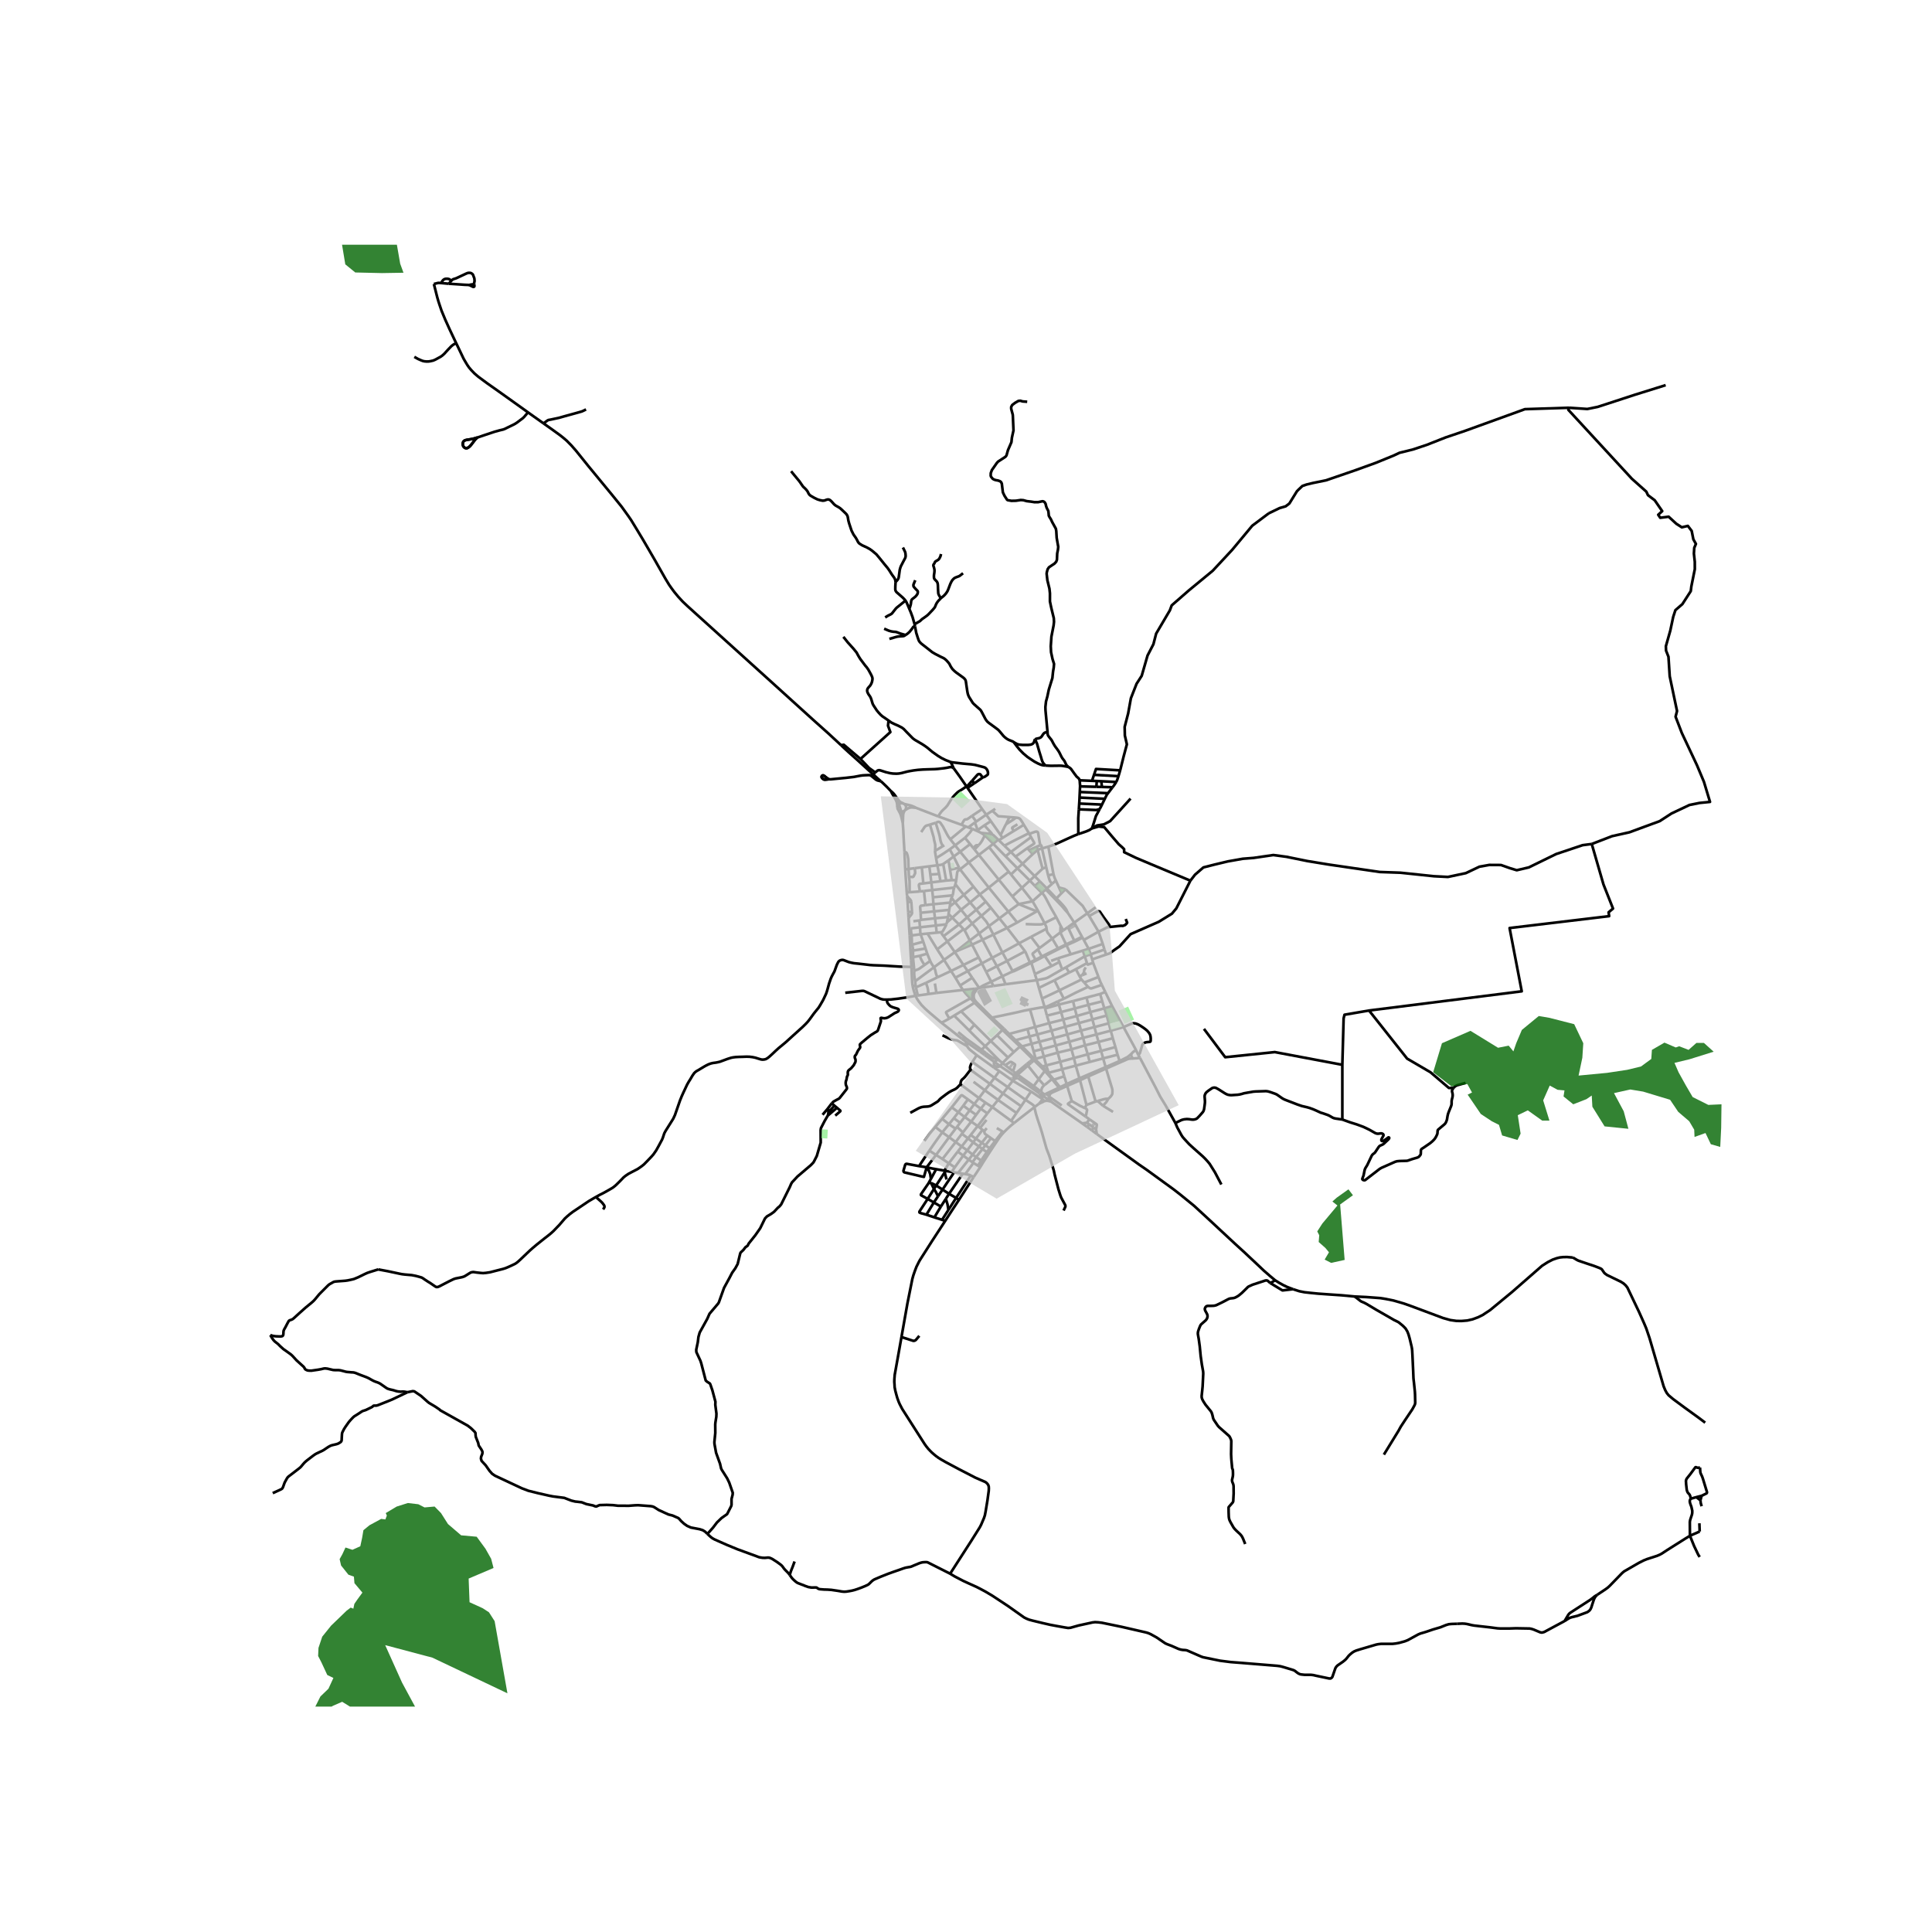 <svg xmlns="http://www.w3.org/2000/svg" width="960" height="960" viewBox="0 0 720 720"><defs><style>*{stroke-linejoin:round;stroke-linecap:butt}</style></defs><g id="figure_1"><path id="patch_1" d="M0 720h720V0H0z" style="fill:#fff"/><g id="axes_1"><path id="patch_2" d="M90 636.006h558V91.194H90z" style="fill:#fff"/><g id="LineCollection_1"><path d="m328.277 291.154.63.55 1.407 1.357.75.765.98 1.02M332.045 294.846l.332.722.563.964.772 1.35.311.612.209.604.076.433.133 1.338M335.01 299.712l-.561-1.148-.48-.79-1.924-2.928" clip-path="url(#p7a75a660a3)" style="fill:none;stroke:#000"/><path d="m336.752 299.481-.964-.436-.38-.271-.281-.227-.448-.571-1.133-1.563-.389-.518-.34-.375-.772-.674M338.243 336.15l.217 3.759M338.243 336.15l-.204-2.23M338.243 336.15l1.364-.094M339.304 354.185l-.298-5.521M339.304 354.185l.943-.103M339.526 357.747l-.107-1.686-.115-1.876M341.163 371.13l.883-.137M340.102 367.431l.45 1.79.61 1.908M330.617 372.517l1.377-.039 2.804-.314 2.627-.385 3.738-.65M350.84 381.131l-4.336-3.677-1.696-1.513-1.347-1.366-1.05-1.357-.681-1.028-.567-1.06M350.84 381.131l7.672 6.016" clip-path="url(#p7a75a660a3)" style="fill:none;stroke:#000"/><path d="m353.766 379.585-.95.55-.745.392-1.232.604M359.837 388.11l5.359 3.75M359.837 388.11l-1.325-.963M360.502 389.907l-.26-.728-.405-1.07M377.798 400.719l.697.465M377.798 400.719l-.017.45-.014.282-.016.333-.043.614M372.666 397.26l.963.65 4.17 2.809M377.798 400.719l.719-.761M378.495 401.184l.742-.675M378.495 401.184l.793.54M481.87 480.447l-1.032-.395-1.193-.453-1.442-.699-1.517-.838-1.51-.963M408.748 422.617l2.792 2.04 13.07 9.425 2.616 1.796 10.115 7.347 2.51 1.952 5.146 4.191 5.823 5.368 9.446 8.792 3.41 3.11 4.732 4.44 2.6 2.46 2.268 1.982 1.9 1.58" clip-path="url(#p7a75a660a3)" style="fill:none;stroke:#000"/><path d="m473.395 478.157.734-.383 1.048-.675M504.87 483.169l-4.841-.452-4.826-.33-3.998-.287-2.84-.28-2.241-.247-1.885-.37-2.37-.756M473.395 478.157l4.542 2.745 3.932-.455M635.473 530.185l-2.364-1.782-5.294-3.833-4.288-3.174-1.675-1.41-.67-.827-.58-1.052-.614-1.473-5.242-17.929-1.228-3.635-.904-2.147-1.773-3.964-4.344-9.1-.639-.827-.801-.728-.985-.629-5.145-2.496-.606-.42-.452-.398-.882-1.28-.19-.174-.245-.145-.705-.314-1.835-.699-2.285-.753-3.47-1.176-.626-.308-1.429-.86M504.87 483.169l4.332.206 5.192.386 2.114.337 2.805.568 3.785 1.094 2.626.921 12.112 4.522 2.661.742 2.278.32 1.882.028 2.183-.181 1.954-.45 2.01-.743 1.706-.833 2.805-1.85 8.187-6.747 11.192-9.777 2.138-1.364 1.787-.913 1.506-.534 1.193-.29 1.342-.141 1.464-.005 2.078.188M422.274 394.474l.44-.042.48-.04.501-.027.393-.033.288-.044.436-.057M421.551 392.808l.024.546.114.405.235.354.35.361M412.195 398.228l7.599-3.344.544-.223.623-.142 1.313-.045M335.952 498.276l-1.316 7.387-1.202 6.71-.063.815-.064.81-.026.963.08 1.09.044.912.243 1.283.392 1.48.35 1.238.506 1.402.397.91.448.863.494.95 4.344 6.81 4.002 6.258.644.893.729.904.606.642.69.694.793.695.699.584 1.035.753.925.575 1.693.967 5.167 2.76 5.962 3.072 3.748 1.631.388.313.324.329.306.444.184.543.043.727-.043.926-.477 3.52-.683 4.144-.272 1.415-.329 1.004-1.06 2.492-.508.982-3.116 4.963-7.938 12.337" clip-path="url(#p7a75a660a3)" style="fill:none;stroke:#000"/><path d="m543.09 605.133-2.191.07-1.006.103-.997.297-2.102.843-2.75.81-2.335.797-.998.312-1.338.387-.827.346-3.913 2.137-1.134.445-2.038.559-1.312.247-1.22.131-4.19-.008-1.143.136-.74.148-3.74 1.098-2.182.641-1.492.469-.754.316-.76.473-.873.724-.503.51-.75.962-.537.55-.798.642-2.024 1.398-.486.51-.299.494-1.103 3.194-.175.264-.23.218-.192.115-.21.057-.468-.02-4.825-1.012-1.045-.242-.83-.095h-2.345l-1.416-.152-.443-.115-.537-.255-.742-.534-.469-.387-.511-.28-.512-.172-3.3-.995-1.176-.313-1.17-.16-13.135-1.073-4.186-.321-3.947-.502-5.618-1.151-.768-.157-.767-.28-5.106-2.227-.376-.095-.413-.058-.934-.053-.741-.14-.802-.247-2.553-1.13-.968-.366-.741-.28-.657-.304-3.18-2.163-2.174-1.21-.891-.402-.831-.259-9.097-2.089-7.361-1.522-1.48-.185-1.159-.057-.912.107-5.217 1.139-2.993.843-.904.082-1.287-.205-3.078-.548-2.319-.435-2.822-.646-3.853-.933-1.24-.342-.866-.345-.955-.485-6.07-4.297-5.78-3.812-2.489-1.48-1.995-1.07-1.44-.731-3.228-1.456-1.658-.765-3.125-1.628-.797-.473-.955-.58M294.312 586.963l.452.609.298.435.44.494.442.423.47.416.379.291.422.28 1.628.638.61.213.485.222 1.305.457 1.134.197 1.321-.028.384-.009.17.033.201.076.353.288.333.144.282.088.37.038 1.352.106 1.146.025 1.539.103.916.136 1.496.218 1.518.263.89.074.81-.058 1.113-.177.912-.169.998-.25 1.109-.366 1.35-.493 1.442-.585.759-.35.468-.241.397-.348.955-.94.443-.337.384-.239.464-.209 2.016-.855 2.728-1.082 1.863-.67 2.502-.868 1.224-.436.605-.197.477-.123.823-.148.588-.095.52-.128 1.1-.476 1.97-.815.741-.225.495-.095.865-.062.499.004.268.029.303.115 8.252 4.162M386.385 365.293l-11.654 1.501M386.385 365.293l.777 2.867M386.385 365.293l-.707-2.282M395.823 361.255l-5.049 2.905-.53.253-.27.107-.4.12-1.91.392-1.279.261M388.355 372.124l6.486-3.066M388.355 372.124l.942 3.192M388.355 372.124l-1.193-3.964M392.665 386.85l.777 2.764M392.665 386.85l-.796-2.767M392.665 386.85l5.067-1.347M392.665 386.85l-5.292 1.38M404.34 412.822l-.058.031-.072.015-.092.005-1.707-.82-2.86-1.649-.124-.097M397.7 404.688l1.66 5.475.067.144" clip-path="url(#p7a75a660a3)" style="fill:none;stroke:#000"/><path d="m404.595 416.138-6.564-4.624-.03-.075-.004-.079.058-.078 1.372-.975M397.7 404.688l4.799-2.105M397.7 404.688l-.198-.714M397.7 404.688l-2.268 1.012M394.604 374.37l.827 2.8M394.604 374.37l-.329-1.204M394.604 374.37l-5.153 1.472M394.604 374.37l5.275-1.287M404.897 411.761l-2.398-9.178M404.897 411.761l-.557 1.061M408.3 410.493l-1.644.649-1.759.619M402.499 402.583l-.233-.72M402.499 402.583l1.91-.905 1.145-.512M404.247 356.389l-.695-2.125M404.247 356.389l2.203-.756M404.247 356.389l.847 2.54M404.247 356.389l-7 4.097M354.424 361.851l1.626 2.506M354.424 361.851l-5.077 2.377M354.424 361.851l4.616-2.237M354.424 361.851l-2.617-4.121M358.874 368.946l-1.08-1.667M363.357 368.48l-3.192.331-1.29.135M348.98 370.039l1.126-.135 8.768-.958M361.624 372.046l-1.362-1.396-.512-.592-.876-1.112M369.689 379.24l-.565.232M383.853 376.208l-2.417.482-2.037.488-2.498.543-7.212 1.518M369.689 379.24l-5.742-5.71-.749-.912-.193-.391-.107-.473-.034-.415.017-.456.064-.42.205-.465.306-.452.78-1.16M369.689 379.24l4.42 4.083M378.455 387.645l-2.38-2.33M378.455 387.645l-.605.219M378.455 387.645l5.21-1.386M378.455 387.645l2.432 2.307M380.887 389.952l3.542-.95M380.887 389.952l-.672.173M380.887 389.952l4.411 4.426M395.432 405.7l-.4-.525M395.432 405.7l-.429.188M405.488 367.781l-1.454-1.632M396.47 372.2l4.47-2.286 4.548-2.133M410.62 367.044l-3.808 1.28-.358.025-.318-.1-.648-.468M389.297 375.316l.154.526M394.275 373.166l-3.26 1.545-.567.264-.597.197-.554.144M383.853 376.208l3.624-.662.848-.115.972-.115M369.412 365.865l4.147-2.04M369.412 365.865l.81 1.57M369.412 365.865l-1.91-3.71M364.906 368.176l.997-.627.444-.259 3.065-1.425M394.48 353.712l-.17-.284M394.48 353.712l2.963-1.464M394.48 353.712l-5.128 2.579M403.439 349.423l.465.873M403.439 349.423l-.209-.301M403.439 349.423l-2.908 1.49M349.266 353.79l3.802-2.94M349.266 353.79l-3.61-5.877M349.266 353.79l2.54 3.94M359.079 346.272l-6.01 4.578M359.079 346.272l.388.424M359.079 346.272l-1.667-1.752M369.254 338.302l3.175 3.948M369.254 338.302l-1.889-2.303M369.254 338.302l-3.517 3.018M357.8 323.98l3.257-2.59M357.8 323.98l-.339-.59M356.355 328.102l.35-2.85.055-.26.098-.225.162-.202.78-.584M362.779 330.413l-4.127-5.309-.852-1.123M364.782 318.602l7.422 9.204M364.782 318.602l-3.725 2.788M364.782 318.602l-1.607-2.024M364.782 318.602l3.803-2.904M351.807 357.73l-3.752 2.751M351.807 357.73l4.04-2.88M355.848 354.85l-2.78-4M355.848 354.85l3.192 4.764M355.848 354.85l.439-.3M384.795 335.87l-3.951-5.012M384.795 335.87l2.012 3.497M384.795 335.87l3.504-3.141M384.795 335.87l-5.153 1.066M368.585 315.698l7.323 9.15M368.585 315.698l1.56-1.254M353.068 350.85l-1.444-1.975M352.898 343.76l.422-2.004M352.898 343.76l-.2.702M352.898 343.76l1.982-1.761M353.935 316.53l2.015-1.477M353.935 316.53l1.465 2.68M348.853 319.81l2.502-1.554 2.58-1.725M355.95 315.053l3.674-2.818M355.95 315.053l-1.79-2.263M355.95 315.053l1.897 2.376M361.057 321.39l7.434 9.385M361.057 321.39l-3.21-3.96M375.784 339.725l3.287 4.063M375.784 339.725l-7.293-8.95M375.784 339.725l-3.355 2.525M375.784 339.725l3.858-2.789M379.071 343.788l7.293-4.158M379.071 343.788l-3.76 2.032M351.624 348.875l5.788-4.355M351.154 347.358l-.169.34-.026.108.008.128.055.152.077.128.525.661M357.412 344.52l3.04-2.653M357.412 344.52 354.88 342M367.365 335.999l-2.233-2.666M367.365 335.999l-3.537 3.035M365.132 333.333l3.36-2.558M365.132 333.333l-3.598 2.994M365.132 333.333l-2.353-2.92M368.491 330.775l3.713-2.97M372.204 327.806l3.704-2.957M372.204 327.806l5.072 6.276M375.908 324.849l.857 1.036M353.955 337.816l.192-1.443M353.955 337.816l-.213 1.27M353.955 337.816l1.97-1.538M362.779 330.413l-3.607 3.068M356.057 329.517l-.444 1.266M356.355 328.102l-.183.93-.115.485M359.172 333.481l-1.551-1.916-1.564-2.048M359.172 333.481l-3.247 2.797M359.172 333.481l2.362 2.846M361.534 336.327l-3.363 2.72M361.534 336.327l2.294 2.707M363.828 339.034l-3.377 2.833M363.828 339.034l1.91 2.286M365.737 341.32l-3.423 2.83M368.55 345.112l-.69-1.2-.392-.576-1.73-2.016M368.55 345.112l-3.64 2.756M368.55 345.112l1.646 3.18M368.55 345.112l3.88-2.862M354.16 312.79l5.759-4.78M348.72 306.629l.785-.31.134-.037.211.002.194.047.207.115.234.237.486.703.46.683.678 1.3 1.01 1.9.316.505.725 1.016M341.406 301.06l8.276 3.196M341.406 301.06l-.516-.28-.499-.218-1.031-.39-2.37-.54M337.371 301.84l.876-.508.426-.202.448-.152.635-.078.503.029 1.147.131M359.919 308.01l.942.326M359.919 308.01l-1.607-.637M370.145 314.444l-2.435-2.46-.707-.641M365.652 310.405l.669.42.682.518M364.685 315.011l.592-.67.315-.432.367-.551 1.044-2.015M370.145 314.444l1.846-1.53M370.145 314.444l4.592 4.657M379.16 323.586l1.919-1.69M379.16 323.586l-2.395 2.3M379.16 323.586l4.63 4.582M379.16 323.586l-4.423-4.485M388.3 332.729l1.432-1.275M388.3 332.729l-2.64-2.587M393.65 341.814l-1.953-3.397-1.948-3.697-.528-.885-.44-.588-.482-.518M395.277 345.034l-1.628-3.22M395.277 345.034l.972 1.695M395.277 345.034l-.132 2.46M395.145 347.493l-3.005 2.3M395.145 347.493l2.143 4.443M395.145 347.493l1.104-.764M397.443 352.248l3.088-1.335M397.443 352.248l1.595 3.393M397.443 352.248l-.155-.312M386.062 357.96l2.361-1.2M386.062 357.96l-.158-.292M386.062 357.96l-1.708.862M354.616 334.612l.38-.933M354.616 334.612l1.309 1.666M354.147 336.373l.162-.843.077-.3.094-.257.136-.36M355.925 336.278l2.246 2.768M358.171 339.046l-3.29 2.953M358.171 339.046l2.28 2.821M360.451 341.867l1.863 2.283M362.314 344.15l-2.847 2.546M364.91 347.868l-.511-.921-.205-.395-.32-.49-1.56-1.912M364.91 347.868l1.253 2.344M364.91 347.868l-3.5 2.644M372.43 342.25l2.88 3.57M353.503 340.592l.239-1.505M353.503 340.592l-.183 1.164M353.503 340.592 354.88 342M361.41 350.512l.853 1.518M361.41 350.512l-5.123 4.039M359.467 346.696l.61 1.127 1.334 2.69M356.05 364.357l1.744 2.922M356.05 364.357l4.602-2.449M369.77 356.94l3.793-1.99M369.77 356.94l-3.85 2.09M369.77 356.94l1.756 3.126M369.77 356.94l-3.607-6.728M390 346.112l-5.754 3.031M389.271 344.019l.508 1.044.15.37.033.263.039.416M392.14 349.793l-1.62-2.069-.149-.23-.128-.26-.09-.312-.152-.81M389.271 344.019l4.378-2.205M389.271 344.019l-2.464-4.652M382.243 344.38l3.605.132h1.722l.564-.05.392-.098.745-.345M360.652 361.908l5.268-2.878M360.652 361.908l1.675 2.485M360.652 361.908l-1.612-2.294M360.86 308.336l1.565.576M360.86 308.336l2.464-1.81M369.821 302.159l-2.29 1.455M369.821 302.159l1.078-.745M376.19 304.507l-1.708-.148-2.239-.154-.132-.028-.111-.045-.103-.07-2.076-1.903M378.649 304.705l-2.46-.198M381.548 307.371l-.649-1.1-.643-.933-.252-.243-.175-.115-.225-.103-.363-.09-.592-.082M374.923 307.168l1.833-1.164.84-.54 1.053-.76M383.461 310.503l-1.913-3.132M383.461 310.503l.132.243M374.313 315.171l1.915-1.024 2.242-1.151 2.174-1.074 2.817-1.419M388.325 316.187l1.569 6.967M388.325 316.187l-1.65.518M388.325 316.187l2.35-.656M387.705 315.001l.119-.01.116.016.1.072.055.092.06.233.17.783M390.676 315.531l1.925 10.251M401.85 310.837l-1.466.584-1.117.49-1.468.661-3.894 1.777-1.84.71-1.39.472M393.491 328.143l1.172 2.612M393.491 328.143l-1.376 1.201M392.6 325.782l.273.913.158.461.18.428.28.56M394.663 330.755l.951 2.085M394.663 330.755l2.413.65M405.25 340.334l3.052-2.19M405.25 340.334l-4.92 3.498M405.25 340.334l.65 1.02M397.076 331.405l.998.974 5.407 5.215 1.207 1.974.562.766M409.396 347.22l1.562 4.55M409.396 347.22l-3.496-5.867M409.396 347.22l3.348-1.678M409.396 347.22l-5.492 3.076M410.958 351.77l.64 2.115M410.958 351.77l-5.246 1.844M405.712 353.614l-1.808-3.318M405.712 353.614l.738 2.02M405.712 353.614l-2.16.65M399.038 355.641l-4.75 1.48M399.038 355.641l4.514-1.377M414.45 374.942l-2.9.856M414.45 374.942l4.257 7.815M414.45 374.942l-2.56-5.267M421.551 392.808l-1.155.973-.784.446-2.376 1.184M423.375 391.396l-.407.201-.281.157-.354.246-.414.412-.368.396" clip-path="url(#p7a75a660a3)" style="fill:none;stroke:#000"/><path d="m418.707 382.757 4.21 7.73.458.91M424.236 393.216l-.186-.404-.187-.405-.488-1.01M455.16 441.423l-2.392-4.543-1.245-1.99-.75-1.197-.793-.942-.907-.987-.845-.83-3.401-3.01-1.637-1.502-1.727-1.863-.72-.827-.528-.83-1.492-2.76-.691-1.628M424.812 394.231l.37.682 5.61 10.625 1.58 3.13 2.012 3.286 3.648 6.56" clip-path="url(#p7a75a660a3)" style="fill:none;stroke:#000"/><path d="m500.25 417.22-2.609-.388-.605-.148-.435-.193-.754-.44-.614-.342-.584-.243-1.828-.633-.495-.127-.486-.21-1.321-.612-1.177-.506-1.326-.482-.946-.263-1.927-.452-1.632-.56-4.664-1.797-.584-.28-.468-.279-1.433-1-.567-.386-.592-.263-1.825-.642-.895-.255-.708-.082-3.717.12-.959.07-2.323.398-1.18.214-.874.26-.678.168-.84.123-2.344.156-.619-.045-.648-.123-.596-.24-.593-.328-2.263-1.439-.947-.526-.499-.124-.46.025-.477.144-1.364.937-.729.572-.362.423-.274.585-.084.34-.014.342.124 1.666-.008.571-.09.798-.234 1.67-.2.625-.252.415-1.21 1.394-.955.98-.47.25-.545.148-.49.054-.529-.029-.955-.14-.852-.05-.942.1-.541.123-.483.153-2.267 1.097M424.236 393.216l.576 1.015M418.707 382.757l3.083-1.307.432-.089.495-.008.588.097.822.318.81.456 1.036.683.844.61.72.612.429.501.33.404.322.627.113.4.065.402.05.61-.028.823-.04.157-.077.11-.107.078-.136.037-1.074.103-.452.087-.507.201-.35.181-.174.19-.214.374-.29 1.06-.515 1.703-.06.235-.115.206-.471.598M417.236 395.41l-5.196 2.27M417.236 395.41l-.749-2.349M409.998 370.427l-5.081 1.334M409.998 370.427l.763 2.743M409.998 370.427l1.893-.752M412.04 397.68l-.926-3.251M412.04 397.68l.155.548M412.04 397.68l-9.774 4.183M399.879 373.083l5.038-1.322M399.879 373.083l.665 2.747M406.105 395.757l-.743-2.838M406.105 395.757l5.009-1.328M406.105 395.757l-5.198 1.373M376.074 385.315l6.846-1.82M376.074 385.315l-.688.215M376.074 385.315l-.94-.953M390.998 381.287l5.232-1.33M390.998 381.287l-5.213 1.44M390.998 381.287l.87 2.796M390.158 378.512l.373 1.223.467 1.552M396.23 379.957l.769 2.702M396.23 379.957l-.8-2.787M396.23 379.957l5.057-1.323M401.287 378.634l.8 2.643M401.287 378.634l-.743-2.804M401.287 378.634l5.053-1.47M406.34 377.163l.758 2.737M406.34 377.163l-.746-2.691M406.34 377.163l5.21-1.365M411.55 375.798l.903 2.67M411.55 375.798l-.789-2.628M412.453 378.469l.758 2.888M412.453 378.469l-5.355 1.43M391.869 384.083l5.13-1.424M391.869 384.083l-5.291 1.422M396.999 382.659l.733 2.844M396.999 382.659l5.089-1.382M402.088 381.277l.77 2.797M402.088 381.277l5.01-1.377M407.098 379.9l.78 2.859M397.732 385.503l.793 2.73M397.732 385.503l5.126-1.43M402.858 384.074l.79 2.7M402.858 384.074l5.02-1.315M407.879 382.759l.716 2.762M407.879 382.759l5.332-1.402M413.211 381.357l.737 2.76M382.92 383.495l.746 2.764M385.785 382.727l-1.471.395-1.394.373M383.666 386.26l.763 2.742M383.666 386.26l2.912-.755M384.43 389.002l.753 2.764M384.43 389.002l2.943-.773M385.77 394.8l.223-.161M385.77 394.8l-.12-.108-.352-.314M385.77 394.8l-.425.355M385.77 394.8l2.781 2.703M385.785 382.727l.793 2.778M385.785 382.727l-1.932-6.519M386.578 385.505l.795 2.724M387.373 388.23l.888 2.776M385.183 391.766l.81 2.873M385.183 391.766l3.078-.76M388.261 391.006l.738 2.743M388.261 391.006l5.18-1.392M393.442 389.614l5.083-1.38M393.442 389.614l.71 2.679M398.525 388.233l.776 2.828M398.525 388.233l5.123-1.458M403.648 386.775l.71 2.792M403.648 386.775l4.947-1.254M408.595 385.52l.806 2.78M408.595 385.52l5.353-1.404M413.948 384.116l.76 2.807M413.948 384.116l4.76-1.359M395.836 398.477l5.071-1.347M395.836 398.477l-5.038 1.313M395.836 398.477l.771 2.633M395.836 398.477l-.714-2.778M400.907 397.13l1.359 4.733M400.907 397.13l-.695-2.825M411.114 394.429l-.779-2.785M411.114 394.429l5.373-1.368M416.487 393.061l-.796-2.834M389.89 397.055l.908 2.735M389.89 397.055l-.891-3.306M389.89 397.055l5.232-1.356M388.551 397.503l.37-.156.329-.12.64-.172M395.122 395.699l5.09-1.394M394.152 392.293l.478 1.677.492 1.729M400.212 394.305l-.911-3.244M400.212 394.305l5.15-1.386M405.362 392.919l-1.005-3.352M405.362 392.919l4.973-1.275M410.335 391.644l-.934-3.345M410.335 391.644l5.356-1.417M415.69 390.227l-.982-3.304M388.999 393.749l5.153-1.456M385.993 394.639l.352-.14.505-.16 2.149-.59M394.152 392.293l5.149-1.232M399.3 391.06l5.057-1.493M404.357 389.567l5.044-1.268M409.4 388.3l5.308-1.377M372.396 399.185l5.034 3.562M372.396 399.185l-1.983-1.324M372.396 399.185l-1.79 2.484M348.84 430.415l-3.5 4.598M348.84 430.415l4.868-6.613M348.84 430.415l-2.507-1.6M348.84 430.415l2.393 1.518M353.584 433.525l3.346-4.368M353.584 433.525l-1.607 2.743M353.584 433.525l-2.35-1.592M353.584 433.525l2.234 1.509M377.43 402.747l-1.863 2.401M377.43 402.747l.278-.349M384.254 406.752l-1.274-.687-1.024-.592-.83-.49-.93-.554-2.766-1.682M376.824 417.708l2-2.936M376.824 417.708l-7.016-5.137M376.824 417.708l1.085.818M384.254 406.752l-2.106 3.117M388.471 409.513l-1.084-.647-.492-.318-.43-.295-2.21-1.5M357.92 404.083l6.905 5.128M339.24 414.714l3.091-1.694.673-.284.512-.16.703-.124.665-.037.793-.045.356-.048.337-.075.36-.112.435-.221 1.769-1.099.418-.25.249-.21.168-.15.196-.245.282-.313.494-.44 1.855-1.402.592-.421.407-.285.403-.24.652-.358.968-.448.392-.198.323-.217.359-.268 1.227-1.287M361.654 398.667l-1.007 1.329-.596.776-.495.601-.447.46-.478.396-.302.337-.222.448-.102.44-.086.629M364.825 409.211l2.455 1.728M364.825 409.211l-1.73 2.221M364.825 409.211l2.182-2.903M369.808 412.571l2.127-2.66M369.808 412.571l-1.838 2.365M369.808 412.571l-2.528-1.632M366.163 350.212l4.033-1.92M366.163 350.212l-3.9 1.818M373.559 363.825l3.478-1.643M373.559 363.825l1.172 2.97M373.559 363.825l-2.033-3.759M370.221 367.436l3.12-.436 1.39-.206M387.162 368.16l5.814-2.838M400.945 361.193l1.394 2.648M400.945 361.193l4.149-2.264M398.44 362.443l1.297-.62 1.208-.63M403.039 365.032l-8.198 4.026M403.039 365.032l.995 1.117M403.039 365.032l-.7-1.191M385.473 412.633l.179-.143M377.909 418.526l2.93-2.312 4.634-3.58M396.367 451.141l.658-1.418.022-.317-.039-.21-.072-.184-.557-1.032-.816-1.514-.196-.431-.239-.667-.673-2.138-.772-2.97-.665-2.57-.28-1.369-.18-.642-.243-.81-.972-3.179-.41-1.23-.916-2.356-.52-1.8-1.15-4.08-.346-1.125-.162-.527-1.19-3.58-.562-1.817-.614-2.542M408.748 422.617l-1.845-1.371M408.748 422.617l-.273-1.715M408.475 420.902l-.934-.68M405.994 417.124l2.532 1.756.166.148.056.16-.013.173-.26 1.541M405.056 418.41l-1.757.24M405.056 418.41l.843.615M405.056 418.41l.938-1.286M403.3 418.65l1.873 1.338M391.725 410.528l3.135 2.237 8.44 5.884M400.33 343.832l2.9 5.29M400.33 343.832l-2.456-3.721M400.33 343.832l-2.365 1.688M397.874 340.111l-.414-.974-.268-.44-.478-.65-.627-.753-1.082-1.168-1.313-1.312" clip-path="url(#p7a75a660a3)" style="fill:none;stroke:#000"/><path d="m389.732 331.454.814.86 1.845 1.875 1.808 1.896 1.07 1.118.678.724.43.518.7.823.797.843M364.105 309.658l.733.348.814.399M369.791 311.001l-.44-.128-.387-.094-.682-.107-2.63-.267M371.99 312.913l-1.547-1.447-.311-.284-.34-.18M366.85 307.591l2.374 2.604.256.288.311.518M371.99 312.913l.243.231M389.732 331.454l.37-.362M362.263 352.03l2.477 4.77M362.263 352.03l-5.976 2.52M365.92 359.03l1.582 3.125M365.92 359.03l-1.18-2.23M406.45 355.633l5.148-1.748M406.45 355.633l.576 1.907M363.99 393.222l-1.612 2.529M370.413 397.86l-2.17-1.586-4.253-3.052M360.502 389.907l.175.383.256.345.456.514 2.6 2.073M382.148 409.87l-1.594 2.385M382.148 409.87l-6.58-4.722M385.652 412.49l-.426-.49-.328-.284-.388-.284-2.362-1.563M375.567 405.148l-1.765 2.344M375.567 405.148l-4.962-3.479M370.605 401.67l-8.227-5.919M370.605 401.67l-1.696 2.253M361.654 398.667l-.154-.662.051-.522.18-.515.25-.571.397-.646M361.654 398.667l7.255 5.256M368.909 403.923l4.893 3.57M368.909 403.923l-1.902 2.385M373.802 407.492l-1.867 2.418M373.802 407.492l6.752 4.763M380.554 412.255l-1.73 2.517M362.809 403.154l4.198 3.154M367.007 406.308l4.928 3.602M371.935 409.91l6.889 4.862M374.135 421.935l.92-.92 1.05-.98.812-.717.992-.792M367.97 414.936l-2.455-1.752M364.356 419.657l.299-.395 3.315-4.326M363.094 411.432l-2.378-1.727M363.094 411.432l2.421 1.752M363.094 411.432l-1.739 2.369M348.563 419.978l2.544-3.018M348.563 419.978l2.591 2.023M344.492 425.2l2.012-2.787.63-.75 1.429-1.685M354.684 412.658l-3.577 4.302M354.684 412.658l2.468 1.834M360.716 409.705l-2.055-1.46-.129-.05-.13-.02-.106.02-.16.095-3.452 4.368M359.505 416.269l2.43 1.719M359.505 416.269l-2.353-1.777M359.505 416.269l-1.696 2.17M359.505 416.269l1.85-2.468M364.356 419.657l-2.609 3.335M364.356 419.657l-2.421-1.67M364.356 419.657l.895.687M351.107 416.96l2.546 2.002M356.12 420.62l-2.467-1.658M356.12 420.62l-2.412 3.182M356.12 420.62l.525-.659M361.747 422.992l-1.006 1.238M361.747 422.992l1.936 1.353M368.815 427.915l-1.577-1.102M368.815 427.915l-1.032 1.44M368.815 427.915l2.037-2.681M370.852 425.234l2.754-3.55M370.852 425.234l-1.538-1.074M364.454 434.421l.868.508M364.454 434.421l-1.69-1.042M364.454 434.421l1.198-1.908M353.708 423.802l2.438 1.81M353.708 423.802l-2.554-1.8M358.388 427.265l2.353-3.035M358.388 427.265l-1.458 1.892M358.388 427.265l2.076 1.435M358.388 427.265l-2.242-1.653M365.652 432.513l.818.522M365.652 432.513l-1.863-1.296M367.783 429.355l-1.245 1.8-.886 1.358M366.47 433.035l-1.148 1.894M374.135 421.935l-.912 1.029-.717.896-2.037 3.027-1.56 2.369-2.439 3.78M360.716 409.705l-1.722 2.348M357.152 414.492l-1.688 2.229M357.152 414.492l1.842-2.439M353.653 418.962l1.81-2.241M351.154 422.001l1.778-2.163.72-.876M346.333 428.815l2.285-3.301 2.536-3.513M365.515 413.184l-1.739 2.27M365.515 413.184l1.765-2.245M361.935 417.988l-3.078 4.034M361.935 417.988l1.841-2.534M356.146 425.612l-4.913 6.32M356.146 425.612l2.323-3.084M358.47 422.528l.387-.506M358.47 422.528l2.271 1.702M360.741 424.23l1.944 1.489M367.783 429.355l-1.662-1.12M356.645 419.961l2.212 2.06M356.645 419.961l1.164-1.521M358.994 412.053l2.361 1.748M361.355 413.8l2.421 1.654M366.147 421.064l-2.464 3.281M366.147 421.064l-.896-.72M366.743 421.586l-.136-.154-.46-.368M363.683 424.345l2.212 1.522M363.683 424.345l-.998 1.374M362.685 425.719l2.162 1.537M362.685 425.719l-2.22 2.981M360.464 428.7l2.004 1.58M360.464 428.7l-1.496 1.954M354.654 436.732l1.164-1.698M354.654 436.732l-2.233-.37M354.654 436.732l.917.173M367.992 423.212l-2.097 2.655M367.992 423.212l1.322.948M366.743 421.586l.171.584.065.21.09.138.169.166.754.528M365.895 425.867l1.343.946M365.895 425.867l-1.048 1.39M364.847 427.256l1.274.98M364.847 427.256l-2.38 3.023M362.468 430.28l1.32.937M362.468 430.28l-1.462 1.883M357.08 437.106l3.926-4.943M357.08 437.106l-1.51-.201M357.08 437.106l1.714.305M369.314 424.16l-2.076 2.653M367.238 426.813l-1.117 1.423M366.12 428.236l-2.331 2.981M363.789 431.217l-1.378 1.926M362.764 433.38l-.353-.237M362.764 433.38l-3.02 4.162M356.93 429.157l2.038 1.497M358.968 430.654l-3.15 4.38M358.968 430.654l2.038 1.509M361.006 432.163l1.405.98M365.322 434.929l-2.47 3.72M389.694 398.692l-.337.42M389.694 398.692l-1.143-1.189M389.694 398.692l.923 1.16M385.298 394.378l-.417.329M383.076 397.113l1.247-1.074M383.076 397.113l4.029 5.062M383.076 397.113l-.432-.56M383.076 397.113l-3.84 3.396M387.105 402.175l2.252-3.064M387.105 402.175l-1.879 2.586M389.259 404.243l-.227-.024-.234-.123-1.693-1.92M392.349 401.9l-.333.234M392.349 401.9l-1.494-1.744-.238-.305M392.349 401.9l.44.46M392.788 402.36l3.82-1.25M392.788 402.36l-.418.197M392.788 402.36l2.245 2.815M396.607 401.11l.895 2.864M413.01 409.494l.785-.718.411-.527.202-.34.12-.31.042-.945-.033-.556-.107-.501-2.235-7.369M412.195 398.228l-6.64 2.938M390.158 378.512l5.273-1.342M390.158 378.512l-.707-2.67M395.43 377.17l5.114-1.34M400.544 375.83l5.05-1.358M405.594 374.472l-.677-2.71M405.594 374.472l5.167-1.302M411.89 369.675l-1.27-2.63M392.976 365.322l5.465-2.879M392.976 365.322l1.865 3.736M394.841 369.058l1.63 3.142M396.47 372.2l-2.195.966M372.666 397.26l.991-1.04M372.666 397.26l-2.116-1.534M370.848 397.301l.554.227.316.061.23-.02.22-.05.234-.088.264-.17M362.873 373.247l.334.424M362.873 373.247l-1.25-1.2M363.357 368.48l-.465.686-.269.45-.208.44-.096.35-.043.427.01.701.08.446.142.541.16.36.205.366M355.583 378.487l2.6-1.592M353.766 379.585l.74-.437 1.077-.661M361.214 384.08l-2.152-2.16-2.327-2.294-1.152-1.14M373.657 396.22l-1.36-1.102M373.657 396.22l.96.767M375.652 394.102l-1.547 1.583-.448.535M358.184 376.895l5.023-3.224M358.184 376.895l4.97 5.001M375.652 394.102l2.19-2.048M375.652 394.102l-6.436-6.16M367.14 389.899l5.158 5.219M367.14 389.899l2.076-1.958M367.14 389.899l-1.34 1.308M361.214 384.08l1.795 1.813 1.841 1.81 2.29 2.196M369.216 387.941l-6.062-6.045M369.216 387.941l2.344-2.155M374.109 383.323l-.503.485M374.109 383.323l1.025 1.039M361.214 384.08l1.94-2.184M371.56 385.786l2.046-1.978M371.56 385.786l6.283 6.268M380.215 390.125l-.351.19-.307.213-.29.245-1.424 1.28M394.288 357.122l-2.562.962M394.288 357.122l.512 1.39M395.823 361.255l-1.023-2.744M395.823 361.255l1.424-.77M389.352 356.29l-.182-.313M391.91 360.017l-1.104-1.596-1.454-2.13M389.352 356.29l-.929.47M391.91 360.017l-6.232 2.994M391.91 360.017l2.89-1.506M385.678 363.01l-1.324-4.188M384.246 349.143l3.167 4.157M379.749 351.557l2.306-1.23 2.19-1.184M387.413 353.3l-.644.506M387.413 353.3l4.727-3.507M385.904 357.668l-.997-1.855-.047-.098-.03-.16.017-.153.098-.132 1.824-1.464M388.24 356.447l-.67-1.2-.8-1.44M388.423 356.76l-.183-.313M382.02 354.547l-6.717 3.578M382.02 354.547l-2.271-2.99M383.815 358.684l-1.364-3.253-.17-.415-.26-.469M379.749 351.557l-4.438-5.737M379.749 351.557l-6.186 3.393M375.31 345.82l-5.114 2.471M407.026 357.54l5.2-1.806M407.026 357.54l.36 1.294M412.226 355.734l-.628-1.849M443.62 328.203l-5.234 10.32-1.637 1.975-4.91 3.027-10.497 4.606-4.136 4.557-2.012 1.398-1.598 1.184-1.37.464M405.094 358.929l.28.555 2.013-.65M409.372 364.095l-1.048-2.777-.937-2.484M357.794 367.28l4.533-2.887M362.327 364.393l2.579 3.783M364.74 356.8l-5.7 2.814M341.32 367.967l3.726-1.67M341.32 367.967l.726 3.026M341.22 367.411l.042.257.059.299M341.065 365.682l6.99-5.2M340.683 361.785l.007 1.407.051.485.09.641.234 1.364M341.22 367.411l-.096-.896-.06-.833M371.526 360.066l-4.024 2.09M371.526 360.066l3.777-1.941M370.196 348.291l3.367 6.66M373.563 354.95l1.74 3.175M375.303 358.125l2.041 3.718M377.037 362.182l.45-.084M377.037 362.182l.307-.34M392.14 349.793l2.17 3.635M397.965 345.52l2.38 5.027M397.965 345.52l-1.716 1.209M400.531 350.913l-.185-.366M397.076 331.405l-1.462 1.435M393.692 334.814l1.922-1.974M393.692 334.814l-1.978-2.09-1.611-1.632M354.995 333.679l-7.315.708M355.613 330.783l-.14.412-.103.464-.149 1.05-.085.493-.14.477M347.68 334.387l-.272-2.69M347.68 334.387l.18 2.582M354.147 336.373l-6.287.596M347.86 336.97l-2.967.336M347.86 336.97l.264 2.673M355.613 330.783l-8.205.913M347.408 331.696l-3.074.37M347.408 331.696l-.325-2.846M353.742 339.087l-5.618.556M348.124 339.643l-5.047.526M348.124 339.643l.324 2.582M353.32 341.756l-4.872.47M348.448 342.225l-5.2.573M348.448 342.225l.332 2.69M352.698 344.462l-3.918.453M351.154 347.358l1.01-1.765.193-.382.153-.316.188-.433M338.838 346.05l.616-.066M338.838 346.05l-.243-3.949M339.006 348.664l-.056-1.002-.112-1.613M377.276 334.082l3.568-3.224M377.276 334.082l2.366 2.854M380.844 330.858l-4.08-4.973M380.844 330.858l2.946-2.69M383.79 328.168l1.794-1.67M385.66 330.142l-.643-.687-1.227-1.287M385.584 326.498l1.968 2M385.584 326.498l-4.505-4.602M385.584 326.498l2.95-2.768M389.894 323.154l.712 3.073M388.534 323.73l.558-.239.802-.337M392.115 329.344l-2.012 1.748M390.606 326.227l.4 1.332.197.572.17.35.315.432.427.431M386.326 315.566l-2.796 1.292M386.326 315.566l.35 1.14M387.705 315.001l-.488.17-.388.169-.503.226M386.675 316.705l-1.794 1.588M386.675 316.705l1.859 7.025M381.079 321.896l-2.64-2.649M381.079 321.896l3.802-3.603M378.44 319.247l-1.697-1.752M378.44 319.247l4.403-3.167M384.233 311.992l-7.49 5.503M384.233 311.992l-.64-1.246M382.843 316.08l2.354-1.546.14-.099.08-.135.01-.181-.12-.264-1.074-1.863M376.743 317.495l-2.43-2.324M376.743 317.495l-2.006 1.606M382.843 316.08l.687.778M384.88 318.293l-1.35-1.435M381.548 307.371l-3.735 2.304M373.615 312.264l-.712-1.068M373.615 312.264l4.198-2.59M373.615 312.264l-1.382.88M367.532 303.614l-3.726 2.567M367.532 303.614l-1.51-2.08M367.532 303.614l1.73 2.41M376.19 304.507l-1.267 2.661M372.903 311.196l-3.64-5.172M374.923 307.168l-.149.243-.286.526-1.585 3.26M355.4 319.21l2.447-1.78M355.4 319.21l-1.922 1.407M355.4 319.21l2.061 4.18M357.847 317.43l3.679-2.867M361.526 314.563l-1.902-2.328M361.526 314.563l1.18 1.464M364.105 309.658l-1.68-.746M364.105 309.658l.268-.24M363.324 306.527l.482-.346M363.324 306.527l1.05 2.89M369.262 306.024l-2.412 1.567M366.023 301.533l-5.45-7.9M366.023 301.533l-3.769 2.513M364.373 309.418l1.045-.827 1.432-1M360.177 293.06l.395.573M349.682 304.256l.547-.963.363-.488.358-.458.435-.451 1.01-.946.358-.403.337-.412 1.36-2.167.72-.958.465-.531.686-.695.537-.519.456-.337.516-.312.426-.252.61-.396 1.311-.907M362.318 290.916l-1.57 1.73-.098.078-.2.148-.273.189" clip-path="url(#p7a75a660a3)" style="fill:none;stroke:#000"/><path d="m355.37 286.246 2.408 3.323 2.4 3.492M374.313 315.171l-2.08-2.027M362.425 308.912l-.946 1.303-.503.591-1.352 1.43M584.662 151.957l6.888.46 3.888-.789 13.913-4.541 11.39-3.554M472.809 191.313l4.092-1.975 2.25-.657 1.365-1.054 2.792-4.525.45-.476 1.6-1.514 1.501-.526 2.455-.593 4.842-.987 10.913-3.751 7.639-2.764 6.615-2.699 2.25-1.053 5.048-1.25 5.115-1.711 7.025-2.764 7.366-2.501 22.166-8.029 16.369-.527M593.2 314.532l7.58-2.922 6.48-1.448 11.253-4.145 4.423-2.87 6.684-3.159 3.693-.75 3.956-.394-2.26-7.476-2.593-6.186-5.66-12.042-2.32-6.055.546-2.105-2.728-12.964-.467-7.266-.897-2.277-.068-1.645 1.647-5.817 1.091-5.134.819-2.5 2.591-2.237 3.127-4.844.215-1.738 1.296-6.449-.01-2.738-.331-3.053.126-2.146.624-1.474-.955-1.711-.623-3.133-1.422-1.869-2.251.527-2.046-1.316-2.865-2.633-3.137.395-.75-1.119 1.49-1.355-2.787-4.041-2.523-1.908-.614-1.317-5.388-4.804-23.666-25.667.182-.79M417.457 287.086l1.267-5.09 1.228-4.605-.75-3.29-.069-3.226 1.296-5 1.023-5.66 2.115-5.396 1.91-2.962 2.182-7.568 2.182-4.211 1.023-3.95 5.115-8.686.682-1.842 6.411-5.594 8.867-7.305 7.23-7.766 7.502-9.016 6.138-4.606M443.62 328.203l-14.646-6.13-5.59-2.355-4.445-2.134-.016-1.115-.67-.68-1.326-1.17-2.541-2.943-2.865-3.422-2.069-.24-2.527.7" clip-path="url(#p7a75a660a3)" style="fill:none;stroke:#000"/><path d="m421.329 297.62-3.67 4.053-3.955 4.344-2.29 1.194-2.577.418-1.912 1.085M409.813 301.53l-1.387 2.578-1.023 3.29-.478 1.316M401.85 310.837l2.958-.995 1.203-.522.914-.606M354.27 283.98l.265.51.315.612.213.445.307.699M326.194 287.877l.386-.344.356-.298.17-.105.207-.066.256-.037.243.013.42.109 1.95.625 1.488.356 1.1.148 1.308.053.861-.057.921-.153 2.34-.596 1.032-.198 1.27-.213 1.684-.21 1.782-.127 1.462-.054 2.932-.086 1.262-.091 2.29-.267 1.146-.19.81-.176.328-.037h.315l.29.065.567.305M510.206 376.587l14.187 17.931 8.72 5.097 6.83 5.826 1.737.013M500.25 417.22l2.967 1.064 2.386.745 2.516.932 2.217 1.061 2.19 1.25.512.174.43.057.35-.025.716-.107.286.005.281.074.22.114.181.157.068.165.017.184-.04.184-.684 1.244-.077.25v.173l.047.165.128.11.192.05.28-.037.27-.107 1.078-.749.595-.466.074-.031.074.01.11.037.072.077.026.085-.01.083-.084.189-.299.362-1.62 1.513-.238.202-.278.148-.907.411-.24.173-.263.296-1.284 1.933-.166.218-.23.19-.494.373-.226.251-.2.296-1.663 3.5-.678 1.102-.23.514-.132.58-.337 1.658-.451 1.188-.01.173.082.16.196.16.38.107.22-.012.178-.045 4.848-3.743.615-.468.694-.391 5.009-2.217.686-.205.962-.089 2.687-.076.4-.07.495-.181 1.19-.407 1.756-.51.37-.148.324-.206.5-.592.144-.263.056-.263.05-1.3.103-.287.205-.235.68-.426 2.47-1.696.81-.679.626-.628.405-.515.418-.724.367-.806.085-.39.017-.362.047-.584.079-.203.109-.149 2.365-1.996.318-.348.245-.43.179-.443.18-.527.204-1.263.183-.826.307-.84.856-2.113.129-.448.05-.399v-.856l.043-.452.077-.362.226-.888.064-.638-.056-.571-.064-.33-.09-.27-.05-.334.033-.296.124-.325.402-.566" clip-path="url(#p7a75a660a3)" style="fill:none;stroke:#000"/><path d="m546.168 403.577-3.142.872-.588.292-.354.28-.404.433M382.809 149.728l-1.705-.128-.86-.259-.73.078-1.236.712-1.057.806-.38.724v.687l.584 2.184.043.502.23 5.376-.264 1.197-.329 1.53-.174 1.648-1.288 2.972-.55 1.961-.383.51-2.766 1.806-.44.486-1.862 2.67-.41 1.126-.025.971.124.378.635.774.468.271.632.214.895.156.64.23.434.288.306.601.41 3.307.592 1.247.955 1.484.252.165 1.377.242 1.68-.036 1.794-.264.955.062 1.291.353 1.62.19 1.279.205 1.3-.008 1.692-.35.396.103.342.231.375.592.23.975.213.593.589 1.147.098.818.076.934.26.502.524.827.516 1.11 1.326 2.398.158.884.157 2.563.58 3.323-.115 1.053-.277 1.423-.098 2.337-.268.711-.64.708-2.059 1.382-.495.728-.302 1.09-.073.588.273 2.423.772 3.155.183 1.718v3.028l.49 2.349.947 3.89.077 1.374-.145 1.308-.82 4.203-.238 3.571.103 2.212.545 2.534.572 1.851-.12 1.37-.252 1.501-.247 2.385-1.325 4.294-.537 2.542-.512 1.892-.23 2.048.038 1.288.757 8.086M385.753 275.532l.25-.138.349-.12.44-.088.446-.098.292-.116.352-.183.252-.254.223-.29.2-.338.22-.325.21-.234.159-.159.27-.158.489-.152.477-.041M398.104 285.806l-.373-.383-.199-.183-.151-.23-.117-.233-.27-.549-.22-.477-.186-.298-.274-.354-.419-.546-.336-.572-.631-1.287-.388-.7-.635-.909-.545-.727-.337-.49-.533-.925-.375-.737-.29-.497-.831-1.033-.355-.485-.148-.325-.069-.312-.04-.716M595.27 594.31l-.503.478-.367.481-.405.818-.695 2.114-.235.773-.268.604-.285.436-.389.383-.583.41-3.64 1.35-2.115.518-.6.189-.55.263-1.56.987M595.27 594.31l-.994.614-.946.769-.844.616-7.32 4.741-.383.325-.294.362-1.415 2.377M543.09 605.133l1.867-.082.93.05.783.115 1.774.419 1.015.173 5.84.658 2.796.37.912.053.767.005 2.515.008 2.66-.091 5.072.09.73.136.792.255.87.362 1.496.63.405.098.228.02.24-.012.687-.185 7.605-4.091M389.608 285.283l-.665-.053-.507-.09-.627-.186-.942-.403-1.355-.715-1.411-.93-1.21-.823-1.587-1.344-1.393-1.436-1.007-1.242-1.052-1.431" clip-path="url(#p7a75a660a3)" style="fill:none;stroke:#000"/><path d="m385.753 275.532-.13.162-.088.21-.13.45-.18.428-.17.23-.26.202-.392.201-.43.112-.81.086h-2.067l-.968-.078-.571-.086-.593-.215-1.112-.604M340.992 233.43l.465 2.42.512 1.62.35 1.02.238.502.35.428.477.468.954.741 3.087 2.426 1.057.626 2.012 1.036 1.172.556.362.243.426.353.35.33.746.854.29.4.337.699.345.576.448.641.703.695.716.592 2.536 1.827.418.362.277.32.192.317.094.276.085.493.162 1.16.354 2.374.179.842.153.453.303.67 1.39 2.21.392.41 1.164 1.053.967.843.375.366.316.494.315.584 1.194 2.279.383.56.392.46.597.485 2.37 1.736 1.006.757.486.518 1.475 1.776.546.51.64.502.74.428 1.024.403.63.255.308.25M504.87 483.169l2.26 1.752.314.164.543.23.439.187.904.484 3.538 2.118 6.714 3.853 1.137.55.327.163.305.204 1.376 1.13.767.753.367.416.627 1.052.417 1.065.448 1.57.687 2.888.148.765.09.818.094 1.699.273 5.872.102 2.631.047.531.145 1.238.158 1.521.191 1.884.052 1.032.068 3.039-.068.452-.192.48-.815 1.494-2.747 4.095-1.554 2.373-.434.777-.388.72-5.482 8.93M629.793 572.337l3.63-1.59M630.15 558.517l-.263.283-.107.308-.055.309.055.522.238.777.171.423.158.449.315 1.439-.017.814-.11.617-.444 1.316-.23.74-.11.666.042 5.157M633.424 580.247l-.545-.87-1.543-3.233-1.543-3.807M595.27 594.31l3.133-2.088.788-.58.695-.637 4.288-4.424.546-.527.588-.477 5.38-3.109 1.799-.913 1.227-.501 3.837-1.242 1.018-.44.823-.452 1.978-1.3 6.469-4.087 1.954-1.196M402.052 301.615l-.215 3.365.014 5.857M500.25 417.22V396.82M500.25 396.821l.477-17.306.331-1.352 9.148-1.576M593.2 314.532l4.365 15.07 3.557 8.988-1.647 1.408.214 1.421-37.112 4.436 4.529 23.576-56.9 7.156M633.424 570.746l-.115-3.068M443.62 328.203l1.715-2.217 3.145-2.729 4.092-1.038 4.96-1.19 5.61-.995 4.051-.316 7.34-1.067 4.911.658 7.775 1.58 8.048 1.316 18.96 2.763 7.64.263 12.548 1.317 5.184.263 6.677-1.421 5.054-2.396 3.683-.658 4.358.026 3.28 1.159 2.593.79 4.5-1.054 10.231-5 9.822-3.29 3.403-.435M333.733 216.905l-.042-.502-.128-.481-.158-.341-.158-.272-.946-1.316-.879-1.407-.622-.888-.725-.872-.698-.84-.87-1.093-1.177-1.449-.741-.871-1.509-1.275-.964-.691-1.048-.576-1.79-.823-1.015-.641-.307-.321-.256-.379-.29-.6-.46-.815-.878-1.25-.733-1.464-.861-2.592-.307-1.102-.188-1.123-.102-.48-.153-.35-.295-.47-.37-.382-1.471-1.394-.499-.44-.511-.346-1.18-.666-.564-.457-.989-1.102-.366-.338-.328-.23-.435-.131-.295.012-.417.094-.495.198-.435.115-.528.029-.98-.19-.968-.3-1.157-.566-1.375-.8-.396-.329-.252-.345-.167-.276-.187-.42-.286-.464-.443-.53-.422-.424-.55-.498-.226-.283-.771-1.127-.524-.741-1.748-2.106-1.279-1.567M500.25 396.821l-25.167-4.737-18.483 1.908-7.922-10.565M389.608 285.283l-.652-.707-.252-.337-.26-.519-.242-.703-.256-.892-.554-1.765-.614-2.114-.294-1.052-.265-.613-.466-1.05M398.104 285.806l-1.902-.354-.635-.082-.622-.021-1.381.02-1.424.017-.934-.008-1.598-.095M630.15 558.517l2.025-.577M633.54 546.9l-.646.102-.194-.008-.237-.06-.452-.168-.108.006-.094.045-1.829 2.484-1.206 1.509-.217.296-.167.374-.09.44.078 1.283.228 2.038.161.536.113.272.141.234.627.712.14.28.103.287.26.955M634.131 557.448l-1.956.492M634.131 557.448l-.431 1.68M633.54 546.9l.106 1.595.086.456.157.362.443.942.307.868 1.489 4.889.016.23-.06.177-.145.144-1.808.885M337.923 332.573l1.057-.07M337.923 332.573l.116 1.346M337.36 324.002l.116 2.027.447 6.544M344.893 337.306l-.559-5.24M343.077 340.169l-.156-1.954-.002-.23.051-.169.064-.115.12-.127.234-.05 1.505-.218M344.334 332.067l-1.547.144M351.508 321.999l1.97-1.382M351.508 321.999l1.1 6.169M349.322 322.46l1.035-.112.424-.076.32-.103.407-.17M405.554 401.166l2.746 9.327M408.3 410.493l.766-.173M359.744 437.542l-.95-.131M361.769 438.097l-.452-.23-.538-.131-1.035-.194M402.266 401.863l-4.764 2.111M397.502 403.974l-2.47 1.201M395.033 405.175l-.408.175M385.226 404.76l-5.99-4.25M385.226 404.76l2.76 2.093M379.237 400.51l-.72-.552M387.409 407.525l-1.561-1.115-6.56-4.685M377.708 402.398l.404-.287.228-.131.207-.079.741-.176M378.517 399.958l-.98-.746M378.517 399.958l4.127-3.405M380.215 390.125l4.666 4.582M380.215 390.125l-2.365-2.261M384.88 394.707l-1.037.857M384.88 394.707l.465.448M385.345 395.155l2.737 2.665M385.345 395.155l-1.022.884M389.357 399.111l.788.888M389.357 399.111l-1.275-1.291M392.016 402.134l.354.423M389.259 404.243l.222-.07.255-.164 2.28-1.875M392.016 402.134l-1.87-2.135M394.625 405.35l.378.538M394.625 405.35l-4.418 2.079-.674.359M394.625 405.35l-2.255-2.793M390.93 408.793l.437-1.15.328-.245.475-.272 2.833-1.238M388.551 397.503l-.469.317M372.298 395.118l-.52-.19M365.8 391.207l1.664 1.263M365.8 391.207l-.604.654M360.09 387.094l1.082.79 1.334.929 3.295 2.394M360.09 387.094l-1.578.053M360.09 387.094l-2.998-2.459M409.372 364.095l.668 1.77.58 1.18M373.606 383.808l1.007.974M373.606 383.808l-4.482-4.336M375.386 385.53l2.464 2.334M375.386 385.53l-.773-.748M402.34 363.84l.926-.401M361.624 372.046l-8.692 4.91-.258.172-.072.071-.024.103.023.115.074.205 1.091 1.963M363.207 373.67l.288.357 5.629 5.445M364.236 368.386l-.88.094M364.906 368.176l-.245.103-.158.047-.267.06M419.525 342.482l.539 1.361-.195.321-.574.565-.86.332-.593-.051-5.098.532" clip-path="url(#p7a75a660a3)" style="fill:none;stroke:#000"/><path d="m405.9 341.353 3.224-1.775.698.086 1.529 2.237 2.048 2.8.082.408-.737.433M370.221 367.436l-5.315.74M315.002 369.974l6.28-.704h.388l.221.025.363.12 5.827 2.792.878.243.652.07 1.006-.003M309.982 411.173l.609-.613.409-.238.806-.448.807-.418.216-.179.168-.18.211-.282 2.072-2.618.303-.426.05-.176-.006-.185-.025-.175-.066-.25-.227-.478-.065-.208-.034-.185-.046-.417.018-.412.051-.314.11-.307.069-.218.083-.298.118-.738.055-.205.064-.143.134-.217.064-.156.033-.149.01-.115-.005-.183-.027-.212-.002-.156.01-.233.036-.28.082-.215.165-.236.235-.225.465-.36.313-.275.34-.397.436-.516.16-.212.123-.215.14-.301.122-.216.169-.292.083-.26.025-.287-.004-.29-.034-.259-.23-.56-.022-.3v-.226l.082-.25.128-.148.155-.159.13-.164.158-.335.366-.773.183-.358.28-.401.413-.55.086-.156.025-.144-.004-.172-.028-.185-.079-.402v-.205l.045-.136.158-.17.499-.461 2.122-1.78 1.27-1.004 1.603-1.012.38-.205.324-.183.209-.212.145-.284.202-.582.866-2.601.003-.19-.006-.215-.017-.175-.043-.245-.038-.392.066-.099.128-.064.173.018.558.108.473.049.525-.062.524-.148.486-.226 2.268-1.464 1.163-.539.184-.15.14-.173.107-.216-.01-.185-.095-.175-.16-.133-.156-.09-1.715-.51-.51-.21-.39-.178-.425-.353-.337-.37-.324-.39-.19-.359-.07-.362.034-.672M342.046 370.993l3.938-.551M345.046 366.297l4.301-2.069M345.984 370.442l-.09-1.163-.102-.7-.157-.654-.197-.62-.392-1.008M345.984 370.442l2.996-.403M383.977 359.003l.377-.18M383.977 359.003l-.162-.319M377.487 362.098l.91-.411 4.99-2.4.59-.284M384.354 358.822l-.117-.337M403.23 349.122l-2.884 1.425M400.346 350.547l-3.058 1.389M397.288 351.936l-2.978 1.492M394.31 353.428l-5.14 2.55M388.24 356.447l-2.336 1.221M388.24 356.447l.93-.47M385.904 357.668l-1.667.817M383.815 358.684l-5.762 2.796-.709.363M383.815 358.684l.422-.199M397.247 360.486l1.194 1.957M348.055 360.481l.346.67.132.474.128.543.076.382.116.432.179.477.315.77M346.653 358.104l.32.683.302.518.78 1.176M346.653 358.104l-2.097 1.51M345.558 355.407l.358.933.737 1.764M339.454 345.984l3.414-.411M339.763 348.609l-.036-.272-.043-.247-.077-.296-.032-.165-.032-.238-.09-1.407M339.526 357.747l.158 2.599M339.526 357.747l.806-.058M340.332 357.689l-.056-.983M340.683 361.785l-.023-.563-.064-.876-.064-.666-.2-1.991M340.247 354.261v-.179M340.247 354.261l.03 2.445M340.247 354.261l4.663-.78M344.91 353.482l.648 1.925M344.078 350.944l.674 2.032.158.506M340.276 356.706l2.464-.498M345.558 355.407l-2.818.801M344.556 359.614l-1.931 1.361-.328.202-1.614.608M342.74 356.208l.593 1.403.255.489.363.617.605.897M390.606 326.227l1.995-.445M342.868 345.573l5.912-.658M342.663 343.031l.013.555.192 1.987M343.102 348.172l-.076-.394-.056-.346-.042-.691-.06-1.168M351.154 347.358l-2.071.222M343.102 348.172l-3.339.437M343.102 348.172l2.554-.26M344.078 350.944l-.732-2.04-.244-.732M345.656 347.913l3.427-.333M349.083 347.58l-.303-2.665M344.078 350.944l-4.143 1.119M339.763 348.609l.049 2.668.05.453.073.333M340.247 354.082l-.04-.67-.046-.276-.094-.35-.132-.723M339.763 348.609l-.757.055M346.325 322.854l2.997-.394M346.325 322.854l-2.796.37M346.325 322.854l.392 3.077M342.663 343.031l-2.276.292M342.663 343.031l.585-.233M343.077 340.169l.085 1.456.086 1.173M337.36 324.002l1.232-.153M337.36 324.002l-.285-6.461M343.529 323.224l-2.618.317M343.529 323.224l.571 6.009M344.1 329.233l2.983-.383M342.787 332.21l-.124-.933-.055-.325-.085-.427-.056-.297-.017-.333.026-.176.085-.173.12-.107.183-.07 1.236-.136M347.083 328.85l-.366-2.92M347.083 328.85l3.41-.423M354.671 327.998l.614-.011.486.029.584.086M349.322 322.46l.662 3.232M349.322 322.46l-.47-2.65M350.494 328.427l2.114-.26M350.494 328.427l-.51-2.735M346.717 325.93l3.267-.238M352.608 328.168l2.063-.17M353.478 320.617l.562 3.481M354.671 327.998l-.63-3.9M363.806 306.18l-1.552-2.134M358.312 307.373l.882-1.537.136-.177.137-.148.192-.103.157-.042.243-.016.222-.024.23-.075 1.743-1.205M358.312 307.373l-8.63-3.117M346.568 307.308l-1.347.395-.268.144-.222.197-.205.238-1.228 1.83M348.473 317.051v.411l.03.218.047.288.06.342.243 1.5" clip-path="url(#p7a75a660a3)" style="fill:none;stroke:#000"/><path d="m346.568 307.308 1.351 4.606.077.341.064.445.055.345.324 1.325.064.295.03.346.004.605-.004.58-.06.855" clip-path="url(#p7a75a660a3)" style="fill:none;stroke:#000"/><path d="m351.385 315.316-1.658 1.028-1.254.707M351.922 315.007l-.537.309M346.568 307.308l2.152-.68M351.385 315.316l-.46-.831-.163-.395-.162-.449-.106-.403-.299-1.587-.196-.79-1.279-4.232M337.074 302.135l.297-.295M336.444 306.757l.047-.848.064-1.797.03-.413.042-.385.073-.288.166-.39.208-.501M335.872 302.46l.426-.004.41-.111.366-.21M334.441 300.87l.079.516.25.462M335.01 299.712l-.301.329-.195.396-.073.432M334.77 301.848l.596 1.12.221.498.209.601.226.896.422 1.794M334.77 301.848l.304.298.377.21.42.105M336.752 299.481l-.443-.129-.463-.002-.445.123-.391.239M336.752 299.481l.237.15M337.075 317.54l-.243-4.034-.213-4.245-.175-2.504M335.872 302.46l.278 1.62.294 2.677M337.371 301.84l.227-.408.092-.454-.047-.46-.185-.426-.305-.357-.164-.103M383.593 310.746l2.132-.752.311-.066.2-.025.205.029.204.09.15.177.094.304.52 3.118.06.321.236 1.059M370.413 397.86l.435-.559M370.848 397.301l-.296-.39-.109-.276-.042-.25.03-.284.119-.375M371.778 394.928l-.627.408-.601.39M366.943 393.14l1.416 1.02 1.136.798 1.055.768M390.617 399.851l.18-.061M390.617 399.851l-.472.148M402.364 290.806l-.236-.564-.407-.414-.467-.378-.81-1.066-1.322-1.846-.418-.366-.6-.366M402.515 292.89l-.107 2.267M402.515 292.89l-.151-2.084M408.59 293.223l-5.431-.138-.644-.195M402.052 301.615l.139-2.154M409.813 301.53l-1.26.34-6.5-.255M410.68 299.842l-.413.844-.454.845M402.19 299.46l8.49.382M402.31 297.232l-.062 1.33-.057.899M410.68 299.842l1.05-2.154M402.31 297.232l.098-2.075M402.31 297.232l9.42.456M412.924 295.593l-.474.618-.72 1.477M402.408 295.157l10.516.436M412.924 295.593l1.602-2.088M410.66 293.275l3.327.084.54.146" clip-path="url(#p7a75a660a3)" style="fill:none;stroke:#000"/><path d="m415.988 291.43-.81 1.228-.652.847M402.364 290.806l4.588.184M415.988 291.43l-5.574-.284M416.814 289.258l-.469 1.39-.357.781M408.59 293.223l2.07.052M408.59 293.223l.146-2.162M408.736 291.06l1.678.086M408.736 291.06l-1.784-.07M410.66 293.275l-.246-2.13M406.952 290.99l.755-2.23M417.457 287.086l-.643 2.172M407.707 288.76l.742-2.189 9.008.515M407.707 288.76l9.107.498M390.103 331.092l-2.551-2.593M386.807 339.367l-.443.263M379.642 336.936l3.734 1.518 2.988 1.176M340.102 367.431l-.15-1.352-.102-1.847-.166-3.886M222.057 446.086l1.478-.817 1.347-.674 1.346-.744 1.083-.617 1.015-.6.613-.465.589-.502 1.458-1.435.856-.876.494-.526.487-.412.554-.411.823-.551 1.219-.65 2.148-1.11.93-.625.69-.494.792-.637 1.143-1.164 1.386-1.451.481-.523.497-.566.56-.8.529-.772.827-1.49 1.325-2.463.303-.74.264-.802.282-.839.46-.863 2.191-3.488.67-1.077.626-1.34 1.884-5.421.623-1.546.57-1.275 1.484-3.159.605-1.06.537-.84.819-1.398.665-.954.537-.501.533-.363.558-.3 2.047-1.238.81-.448.711-.362.946-.354.806-.193 1.19-.16.784-.156.703-.175 1.338-.496 1.437-.53 1.232-.395.818-.177.985-.12 1.091-.06 1.428-.038 1.467-.054 1.178.027 1.192.15 1.04.222 1.027.325.631.19.525.14.515.053.648-.07.516-.128.665-.39.72-.58.9-.819 1.483-1.398.942-.86 2.681-2.216 2.728-2.476 3.526-3.179 1.287-1.262.763-.827.7-.909 1.474-2.031.81-1.02.946-1.144.69-1.102 1.032-1.789 1.117-2.373.313-.934.258-.876.55-2.01.652-1.876.337-.757.499-.946.392-.699.192-.42.196-.571.623-1.707.515-1.028.34-.378.445-.247.523-.127h.461l.324.09 1.846.71.963.24.997.185 1.744.177 4.182.486 1.197.085 1.164.042 2.95.11 5.614.35 4.54.124M222.057 446.086l-1.038.602-1.64.962-3.356 2.262-2.545 1.703-1.06.802-1.032.871-.887.815-1.202 1.407-.895 1.028-2.165 2.253-1.058.946-1.031.83-1.202.93-2.984 2.377-1.385 1.168-1.166 1.034-1.124 1.067-2.498 2.381-.8.716-.58.46-.576.35-1.437.686-1.1.494-.89.366-.917.292-4.893 1.25-1.484.223-1.078.09-.772-.054-.733-.074-.801-.086-1.275-.185-.575.05-.487.147-.336.19-1.556.974-.528.296-.81.26-.853.176-1.56.308-.768.268-1.637.798-3.554 1.837-.512.223-.426.074-.311-.042-.354-.185-1.94-1.336-.686-.407-1.368-.897-.477-.345-.58-.341-1.16-.338-1.036-.27-1.492-.293-1.27-.107-1.275-.111-1.112-.135-.852-.165-4.434-.942-3.546-.662M100.73 497.562l1.11.316.945.12.909.041.635.024.421-.02.419-.087.242-.164.163-.362.042-.481.026-.609.055-.382.175-.469.183-.304.337-.613.251-.48.426-.832.35-.633.203-.347.298-.232.332-.103.46-.163.314-.154.43-.33 2.055-1.878 2.293-2.04 2.52-2.077.652-.609.503-.567 1.061-1.283.469-.56.405-.41 2.766-2.768.44-.386.42-.264.43-.236.298-.165.306-.191.477-.202.515-.086.815-.066 2.775-.206.878-.123 1.036-.21.703-.16.622-.156 1.582-.65 1.014-.493 1.343-.663.994-.452 1-.35 3.13-.97" clip-path="url(#p7a75a660a3)" style="fill:none;stroke:#000"/><path d="m151.832 518.842-.584-.107-.531-.092-.364-.027-.324-.004-.687.037-.724-.054-.652-.106-.486-.127-.525-.17-.52-.148-1.003-.22-.578-.166-.465-.162-.418-.247-.55-.385-1.698-1.184-.46-.25-.348-.157-.294-.117-.375-.117-.494-.185-.448-.188-.652-.335-1.25-.703-.81-.374-2.284-.855-.993-.395-.627-.268-.563-.185-.524-.098-.524-.017-1.799-.156-.49-.094-.529-.145-1.385-.353-.682-.083-1.202.009-.857-.058-2.114-.493-.789-.09-.477.024-1.108.255-1.032.19-2.566.37-.895-.021-.576-.078-.35-.148-.272-.14-.235-.171-.121-.167-.1-.244-.133-.208-.149-.201-.204-.222-.53-.465-1.985-1.801-1.441-1.58-.499-.484-.703-.527-1.518-1.086-.682-.468-1.244-1.11-.73-.749-.665-.534-.61-.482-.463-.49-.265-.36-.324-.487-.622-1.027M335.01 299.712l.462 1.426.4 1.323M414.795 414.376l-3.743-2.297M409.066 410.32l2.09-.622.767-.178.482-.033.605.007M411.052 412.079l1.14-1.247.324-.452.494-.886M411.052 412.079l-1.986-1.76M338.98 332.503l1.066-.074 2.146-.162.595-.056M338.75 326.749l.132 1.016.056.41.03.52.012 3.808M338.592 323.85l-.106-3.41-.034-.37-.148-.856-.082-.386-.099-.338-.168-.48-.134-.22-.122-.108-.148-.068-.476-.073M338.592 323.85l2.32-.309M338.592 323.85l.158 2.899M340.911 323.541l.15 1.653-.014.19-.055.18-.496 1.008-.117.142-.08.062-.114.05-.122.01-1.313-.087M373.606 421.685l-2.127-1.292M373.606 421.685l.529.25M365.251 420.344l2.38-2.995M366.743 421.586l1.002-1.143M362.851 438.648l-5.48 8.502M362.851 438.648l-1.082-.55M361.769 438.097l-5.452 8.336M351.977 436.268l-3.092-.544M351.977 436.268l.444.094M356.317 446.433l1.055.717M356.317 446.433l-2.634-1.538M356.317 446.433l-2.872 4.47M358.794 437.41l-5.111 7.485M348.213 453.678l2.424-4.038M348.213 453.678l2.864.91M348.213 453.678l-2.958-1.002M351.253 443.324l1.493-2.239 2.825-4.18M352.42 436.362l-.36.553M346.03 440.968l.897-1.647M346.982 440.857l-.367-.074-.273.012-.311.173M345.724 446.791l-2.42-1.33-.097-.093-.028-.136.034-.164 2.818-4.1M352.267 454.967l2.238-3.461 2.867-4.356M353.683 444.895l-1.196 1.864M353.683 444.895l-2.43-1.571M345.255 452.676l2.763-4.554M345.724 446.791l-3.065 4.688-.047.227.047.152.205.115.281.12 2.11.583M352.267 454.967l-1.19-.379M335.952 498.276l.22-1.233 1.986-11.226 1.85-9.211.375-1.333.52-1.505.63-1.67.436-.867.464-.934.337-.616 4.54-7.123 4.957-7.591M348.882 441.79l-.832 1.32M348.882 441.79l3.178-4.875M348.882 441.79l2.37 1.534M348.882 441.79l-1.9-.933M345.34 435.013l-2.843-.444M342.497 434.57l-4.489-.83-.221-.012-.173.05-.117.092-.141.156-.656 2.237.004.198.056.168.08.136.21.144 6.402 1.518.43.083.432.083 1.026-3.58M348.885 435.724l-1.4-.246-1.122-.234-1.023-.231M346.927 439.321l-.261-1.777-.503-1.251-.823-1.28M346.333 428.815l-3.836 5.754M357.809 418.44l-2.345-1.72M340.102 367.431l1.118-.02M362.318 290.916l1.915-2.157.2-.158.13-.082.194-.044.313.004.189.063.15.106.507.703.141.152.162.078.207.035" clip-path="url(#p7a75a660a3)" style="fill:none;stroke:#000"/><path d="m354.27 283.98.636.127.733.082 3.082.367 3.23.288 1.357.197.865.21 2.264.6.583.185.312.214.323.325.315.518.154.444.068.424-.014.388-.038.212-.075.141-.15.133-.97.673-.302.092-.217.016M363.085 291.928l.453-.307 2.888-2.005M331.144 268.54l1.037.732 1.092.535 1.406.613 1.399.715.728.547.964 1.028 2.335 2.381.504.404.468.308 2.546 1.493.903.584 1.002.716 1.927 1.612 2.174 1.538 1.32.794 1.455.716 1.867.724M331.144 268.54l-.91-.642-1.386-.942-.605-.518-.87-.938-.635-.777-1.108-1.686-.252-.428-.175-.366-.443-1.464-.217-.63-.277-.55-.619-.893-.328-.638-.123-.386-.034-.412.08-.426.181-.337.208-.267.69-.778.345-.594.222-.518.128-.457.102-.575.035-.44-.086-.436-.124-.35-.347-.732-.535-.985-.447-.8-.478-.69-.285-.38-.29-.32-.444-.576-.67-.9-.77-1.025-.474-.74-.4-.683-.58-1.082-1.236-1.506-1.266-1.41-.755-.835-1.67-2.106M325.4 288.583l.794-.706M328.277 291.154l-1.142-.997-1.735-1.574M313.44 277.717l2.696 2.503 3.543 3.159 2.28 2.081 3.441 3.123M308.924 290.387l.239.025.44.009 2.902-.28 2.694-.255 3.035-.354 2.378-.452.934-.123.695-.044 1.522-.06.306.017.256.066.363.206 1.683 1.365.41.242.294.116 1.202.289M308.924 290.387l-1.39.145-.298-.017-.251-.058-.158-.094-.32-.247-.196-.247-.115-.246.008-.218.065-.177.11-.124.192-.119.213-.008.273.103 1.309 1.02.26.16.298.127" clip-path="url(#p7a75a660a3)" style="fill:none;stroke:#000"/><path d="m308.924 290.387-.298-.127-.26-.16-1.309-1.02-.273-.103-.213.008-.192.119-.11.124-.065.177-.008.218.115.246.197.247.319.247.158.094.251.058.299.017 1.39-.145M377.487 362.098l-.143-.255M357.461 323.39l-3.42.708M387.552 328.499l-1.891 1.643M377.813 309.675l-.55-.89-.05-.108.008-.148.047-.11.106-.107 1.8-1.111M338.46 339.909l.135 2.192M338.46 339.909l1.411-.127M339.871 339.782l.015.537-.07.208-.165.275-1.056 1.3M339.871 339.782l-.264-3.726M338.04 333.92l1.285 1.478.201.368.081.29M348.41 366.52l.57 3.519M362.706 316.027l.47.551M364.685 315.011l-.512-.028-.17.008-.222.057-.183.111-.892.868M364.685 315.011l-1.51 1.567M340.839 232.621l.153.809M338.887 226.932l.583 1.374.623 1.703.746 2.612M350.556 222.99l-.077.103-.139.162-.6.601-.427.555-.243.37-.256.498-.242.597-.18.42-.255.332-.61.708-1.445 1.526-.52.485-1.24.905-.448.3-.34.26-.35.336-.401.358-.764.432-1.18.683M350.556 222.99l1.085-.865.524-.527.494-.605.457-.72.29-.694.754-1.979.379-.79.367-.6.417-.453.316-.284.439-.238.571-.23.503-.173.405-.173.307-.226 1.031-.806M350.681 206.466l-.153.695-.128.316-.196.412-.192.341-.23.272-.268.201-.307.181-.546.333-.18.163-.123.232-.093.243-.095.171-.213.269-.083.175-.038.19.024.217.083.265.112.31.158.706.043.346-.009.4-.05.558-.133.847-.017.65.047.486.115.28.234.283.7.737.127.226.15.362.064.407.046.481.039 1.226.09 1.575.072.329.162.379.18.333.214.343.19.354.079.23M338.887 226.932l.208-.592.162-.547.137-.456.089-.531.073-.654.055-.3.081-.23.15-.227.29-.263.537-.403.507-.42.391-.456.218-.304.154-.3.09-.371.018-.265-.023-.214-.05-.12-.082-.109-.38-.398-.396-.408-.505-.602-.124-.18-.057-.153-.028-.264.021-.316.181-.443.482-1.164M337.44 223.835l.13.173.328.588.989 2.336M337.476 236.646l-.184.113-.193.127-.199.107-.183.056-.283.039-.484.026-.917.066-.403.052-.42.075-.605.163-2.157.633M337.476 236.646l.645-.43.495-.42.407-.394.562-.704.457-.617.283-.434.122-.088.128-.052.417-.077M329.496 234.295l1.76.757.913.25.771.124.678.046.4.065.423.148 1.061.411 1.394.4.299.082.28.068M333.733 216.905l.004.358-.076 1.324-.01 1.107.065.337.153.317.205.296 2.332 2.044.771.798.262.35" clip-path="url(#p7a75a660a3)" style="fill:none;stroke:#000"/><path d="m329.871 230.1 1.04-.642.963-.477.41-.247.238-.255 1.228-1.563.294-.33.196-.174 3.2-2.577M333.733 216.905l.64-.646.225-.325.196-.35.099-.267.106-.662.311-2.279.192-.715.226-.638 1.07-2.06.44-.811.152-.325.107-.415.004-.473-.068-.716-.085-.407-.17-.403-.683-1.382M202.563 157.79l1.295-.967.277-.185.281-.12.917-.168 3.034-.654 1.89-.538 4.564-1.255 1.983-.563.528-.227 1.07-.53M313.44 277.717l-4.635-4.3-5.763-5.157-15.107-13.696-15.517-14.025-13.24-11.97-2.898-2.623-1.841-1.736-1.714-1.86-1.44-1.744-1.015-1.373-.887-1.259-1.424-2.353-3.947-6.959-2.14-3.685-2.284-3.916-2.098-3.488-2.268-3.718-.954-1.398-.895-1.25-1.74-2.411-3.597-4.443-8.747-10.628-2.831-3.521-1.858-2.304-1.722-1.958-1.705-1.727-1.416-1.201-1.176-.921-2.848-2.057-3.17-2.246" clip-path="url(#p7a75a660a3)" style="fill:none;stroke:#000"/><path d="m196.78 153.683 1.06.759 4.723 3.348M196.78 153.683l-6.11-4.374-5.193-3.703-3.921-2.764-3.266-2.41-1.44-1.226-1.211-1.258-.861-1.02-.622-.905-.691-1.144-.69-1.185-1.12-2.35-1.63-3.409M161.694 105.833l1.26 4.974.212.732.23.798.367 1.12.793 2.344 1.398 3.373 1.663 3.678 1.756 3.718.652 1.365" clip-path="url(#p7a75a660a3)" style="fill:none;stroke:#000"/><path d="m154.406 132.987 1.326.757 1.143.51.695.267.656.14.814.062.708-.017.571-.086 1.112-.247.806-.346 1.986-1.086.665-.48.733-.675 1.382-1.518 1.18-1.226.444-.37.4-.288.337-.186.661-.263M174.863 106.196l1.27.638.145.067.177.021.158-.026.128-.101.06-.12v-.142l-.075-.641" clip-path="url(#p7a75a660a3)" style="fill:none;stroke:#000"/><path d="m174.863 106.196.473-.113.384-.068.334-.041.672-.082M168.094 104.728l.46-.444.308-.223.408-.123.772-.255.823-.383 2.8-1.312.588-.238.435-.078.478.016.396.094.443.284.26.317.5 1.325.08.773.002.222-.023.205-.066.253-.039.217-.022.15.002.154.027.21M164.356 105.472l2.885.272M168.094 104.728l-.286-.387-.153-.169-.273-.152-.482-.12-.575-.016-.332.029-.414.136-.333.218-.332.345-.558.86M161.694 105.833l1.272-.324.32-.07.353-.02.717.053M168.094 104.728l-.853 1.016" clip-path="url(#p7a75a660a3)" style="fill:none;stroke:#000"/><path d="m167.241 105.744 6.002.39 1.62.062M177.93 163.045l-1.575.458-.725.148-1.675.268-.601.148-.358.193-.269.26-.131.242-.09.296-.034.424.03.35.09.337.165.292.188.222.281.201.34.14.295.02.243-.048.546-.305.469-.386.494-.568 1.296-1.687.277-.34.294-.293.45-.372" clip-path="url(#p7a75a660a3)" style="fill:none;stroke:#000"/><path d="m177.93 163.045-.45.372-.294.292-.277.341-1.296 1.687-.494.568-.469.386-.546.305-.243.049-.294-.02-.34-.14-.282-.202-.188-.222-.166-.292-.09-.337-.03-.35.035-.424.09-.296.131-.242.27-.26.357-.193.601-.148 1.675-.268.725-.148 1.575-.458M196.78 153.683l-1.397 1.627-.35.354-.315.283-.477.346-1.568 1.184-.627.408-.678.37-2.685 1.304-.55.276-.597.226-.571.135-.849.206-1.82.506-3.844 1.28-2.522.857M363.085 291.928l-.767-1.012M360.572 293.633l.519-.383 1.994-1.322M404.595 416.138l.222-.893.086-.42.2-.991.002-.198-.017-.1-.045-.101-.703-.613M404.595 416.138l1.399.986M406.903 421.246l-1.73-1.258M406.903 421.246l.638-1.024M407.541 420.222l-1.642-1.197M405.173 419.988l.726-.963M464.052 575.412l-.802-1.998-.317-.64-.288-.462-.46-.543-1.5-1.398-.607-.638-.413-.542-1.125-1.978-.371-.793-.149-.552-.085-.608-.064-1.719-.013-1.71.036-.155.07-.11 1.403-1.603.162-.281.066-.247.151-2.84-.025-2.742-.068-.473-.095-.337-.31-.757-.09-.395-.017-.39.115-.481.15-.65.072-.469.025-.617-.02-.79-.035-.595-.035-.208-.091-.22-.096-.206-.05-.226-.12-1.381-.12-1.242-.08-1.02-.065-1.51.077-4.765-.038-.354-.094-.306-.2-.47-.216-.435-.168-.277-.132-.148-3.09-2.735-.628-.547-.45-.51-1.395-2.06-.235-.415-.149-.436-.215-.979-.234-.8-.183-.395-.18-.302-1.993-2.45-.797-1.23-.443-.843-.18-.597-.029-.596.214-2.002.153-1.559.23-4.688-.017-.542-.051-.473-.46-2.562-.435-3.109-.342-3.57-.36-2.652-.317-1.784-.03-.42.077-.613.345-1.044.422-1.04.179-.358.209-.268 1.688-1.5.29-.35.23-.403.12-.382.05-.395-.03-.375-.11-.374-.414-.781-.311-.56-.115-.365-.03-.317.111-.35.218-.37.285-.234.362-.12 2.064-.028.533-.062.406-.09.352-.116 2.247-1.09 2.02-1.064.426-.202.46-.13.932-.098.42-.068.43-.136.627-.316.712-.436 1.24-1.032 1.89-1.847.272-.292.38-.255 1.435-.646 4.709-1.542.336-.049.246.017.272.088 1.006.875M633.7 559.129l.116 1.016.333 1.188M633.7 559.129l-1.525-1.189M345.724 446.791l2.326-3.682M345.724 446.791l2.294 1.33M348.05 443.11l-.362-.792-.706-1.461M387.987 406.853l.15-.808.086-.383.132-.271.17-.276.734-.872M367.464 392.47l-.52.67M371.778 394.928l-1.514-.608-.37-.16-.333-.173-1.07-.732-1.027-.785M224.758 450.715l.387-.597.098-.214.04-.197-.04-.21-.068-.243-.183-.28-.345-.46-.299-.362-.332-.329-1.066-.958-.385-.35-.508-.429M263.646 571.637l-.893-.85-.855-.527-1.133-.366-3.291-.625-1.398-.62-1.126-.782-1.07-.979-.83-.938-.312-.242-2.087-.915-1.575-.403-3.567-1.635-1.766-1.122-.536-.21-.652-.123-4.766-.362-1.237.05-2.195.164-4.075-.016-1.795-.215-2.36-.09-2.646.07-.433.165-.833.368-.499-.101-.688-.29-2.507-.516-1.717-.667-1.56-.193-.887-.086-1.418-.344-2.666-1.025-4.169-.535-1.504-.288-4.22-.958-3.48-.867-2.377-.901-10.052-4.712-1.083-.74-.946-1.066-1.445-2.064-1.517-1.634-.256-.862.089-.703.414-1.052.08-.486-.05-.448-.367-.712-.982-1.472-.199-.966-.895-2.279-.09-.725-.012-.666-.282-.45-1.402-1.378-1.227-.95-10.193-5.704-.396-.37-1.483-1.003-2.357-1.406-.525-.424-2.456-2.182-2.48-1.683-.58-.087-2 .403" clip-path="url(#p7a75a660a3)" style="fill:none;stroke:#000"/><path d="m101.639 556.447 2.425-1.101.716-.342.214-.127.16-.13.108-.146.217-.415.585-1.632.22-.424.662-1.184.236-.35.224-.239.375-.303 2.759-2.112.715-.549.394-.313.359-.31.251-.278.72-.867.35-.401.337-.341.452-.403.446-.352 2.058-1.579.618-.44.442-.278.455-.234 1.1-.522.698-.31.321-.17.265-.146.291-.18.761-.52.405-.266.418-.277.482-.266.326-.164.28-.107.35-.106 1.196-.274.399-.1.354-.112.294-.115.324-.19.279-.17.283-.198.152-.164.14-.234.064-.255.018-.251.019-.525.08-1.425.026-.264.034-.192.045-.16.102-.253.573-1.12.512-.807 1.228-1.743.524-.62.575-.634.644-.65.363-.3.498-.304 1.22-.774.754-.501.407-.265.347-.155.429-.132.402-.129.356-.138 1.821-.88.399-.21.263-.232.171-.152.158-.078.217-.028.377.008.197-.005.266-.024.286-.072.413-.14 3.964-1.575 1.117-.46.584-.276 5.124-2.443M294.312 586.963l-.328-.48-.344-.382-.373-.38-.592-.596-.452-.502-.439-.612-.392-.498-.507-.448-1.317-.954-1.74-1.123-.588-.284-.507-.185-.5-.057-1.201.11-.865-.032-.695-.107-.533-.094-.516-.185-.788-.305-2.072-.752-4.698-1.72-3.96-1.632-3.167-1.402-1.406-.627-.433-.23-.41-.243-.513-.38-.622-.543-.533-.514-.175-.169M308.477 415.767l-1.156 1.982-1.377 2.669-.115.744.026 4.639-1.45 4.976-1.082 2.122-.26.391-.895.925-4.94 4.203-2.06 2.2-.315.543-.541 1.255-3.183 6.407-.609.74-.624.51-1.407 1.505-1.083.794-1.59.946-.724.76-1.773 3.631-1.83 2.624-2.474 3.103-.39.793-.818.568-.755 1.006-1.044.995-.154.358-.95 3.898-.857 1.571-1.194 1.686-1.03 1.982-1.987 3.648-1.944 5.42-.248.42-3.222 3.803-.844 1.908-2.822 5.103-.465 1.645-.243 1.978-.58 2.776.039.83.196.461 1.338 2.867.32 1.003 1.641 6.32.54.473.982.613.188.333.772 2.241 1.133 4.236-.043 1.16.422 3.293-.047 1.164-.345 2.208-.055.674.022 3.134-.337 3.397.03.698.6 3.303 1.484 4.124.392 1.727.256.518 1.99 3.142.78 1.616 1.313 3.783-.051.736-.405 1.563.003 2.197-.118.455-1.532 3.003-2.078 1.467-1.69 1.624-1.516 1.986-2.046 2.294M308.477 415.767l3.444-2.932M308.728 414.508l-.03.35-.047.354-.174.555M308.472 413.163l-1.926 2.275M308.728 414.508l.013-.431-.009-.333-.09-.256-.17-.325M309.982 411.173l-.171.218-1.091 1.431-.248.341M309.982 411.173l.984.872M310.966 412.045l-2.238 2.463M310.966 412.045l.955.79M311.269 415.759l1.805-1.549.081-.098.03-.078.003-.062-.048-.093-1.219-1.044M351.236 385.828l2.216 1.077 1.164.457.345.073.375.083.938.127.337.058.315.132 3.576 2.072M351.253 443.324l-1.68 2.491M387.987 406.853l1.157 1.033M385.652 412.49l1.535-1.15M365.196 391.86l1.747 1.28M390.946 409.147l-.016-.354M390.676 409.799l.184-.307.086-.345" clip-path="url(#p7a75a660a3)" style="fill:none;stroke:#000"/><path d="m391.725 410.528-.295-.401-.276-.497-.208-.483M387.187 411.34l.859-.41.795-.365.526-.322" clip-path="url(#p7a75a660a3)" style="fill:none;stroke:#000"/><path d="m388.531 409.634-.3.39-.275.382-.208.274-.561.66M389.367 410.243l.364.03.358-.068M388.531 409.634l.216.276.286.208.334.125M389.144 407.886l-.306.182-.24.255M389.144 407.886l.389-.098M390.089 410.205l.324-.162.263-.244M390.089 410.205l.646.093.99.23M388.471 409.513l.06.12M388.471 409.513l-.098-.403M388.598 408.323l-.182.376-.043.411M387.409 407.525l.59 1.019.374.566M390.676 409.799l1.049.729" clip-path="url(#p7a75a660a3)" style="fill:none;stroke:#000"/><path d="m388.598 408.323.26.191.48.342.558.397.78.546M390.93 408.793l-.184-.49-.3-.265-.432-.21-.481-.04M395.678 411.992l-3.8-2.678-.281-.181-.248-.129-.42-.211M388.598 408.323l-1.19-.798M382.644 396.553l1.2-.989M377.538 399.212l-2.921-2.225M374.617 396.987l1.824-1.207.204-.037.218.029.193.07 1.081.732.082.084.036.1.016.118-.02.127-.713 2.21M348.018 448.122l2.619 1.518M348.018 448.122l1.555-2.307M350.637 449.64l1.85-2.881M296.115 581.925l-.529 1.464-.204.548-.435 1.081-.218.555-.148.473-.27.917M335.952 498.276l4.397 1.416.323-.008.35-.124.299-.213 1.278-1.514M384.323 396.039l-.48-.475M375.134 384.362l-.521.42M320.672 282.837l3.177 3.356 2.345 1.684M313.44 277.717l1.01-.173 6.222 5.293M331.144 268.54l-.212 1.9.88 2.388-11.14 10.009M353.445 450.903l-.323-2.06-.635-2.084M353.445 450.903l-2.368 3.685M348.885 435.724l-1.958 3.597M352.06 436.915l.689 2.648M349.573 445.815l-.831-1.667-.692-1.039M403.266 363.439l1.664-.69M404.634 360.51l-.532.908-.177 1.039-.659.982M409.372 364.095l-5.338 2.054" clip-path="url(#p7a75a660a3)" style="fill:none;stroke:#000"/></g><g id="PatchCollection_1"><path d="m121.963 624.213-2.217-4.77-1.193-2.303.136-3.026 1.399-4.178 3.307-4.112 5.798-5.592 1.5-1.119.99.395.374-1.776 1.125-1.645 1.876-2.566-2.966-3.52-.205-2.434-2.046-.723-2.728-3.422-.546-2.368 1.023-1.842 1.16-2.5 2.59.855 2.934-1.316.682-3.158.477-2.829 2.25-1.842 4.366-2.369 1.568.197.546-1.446-.409-.922 4.092-2.434 4.16-1.316 3.888.46 2.319 1.185 3.751-.33 2.387 2.435 2.592 4.08 4.91 4.21 5.798.526 3.273 4.474 2.115 3.75.887 3.422-9.276 3.947.34 8.816 4.912 2.237 2.319 1.513 2.113 3.29 4.775 26.908-27.964-13.29-17.596-4.67 6.275 13.946 9.821 18.158 3.07 2.435 6.752 6.38-13.573 17.632-4.16-2.698-3.615-2.17-10.776-1.184-3.07-1.119-1.977-2.105.818-3.158 1.5-.723 4.161.065 1.705-.328 1.91-4.672 3.001-.197 1.432 2.04 2.183-.988 1.364-2.104-.068-.988-2.66-2.762-2.728-4.671-3.888-3.817-6.343-2.5-3.546-1.118-3.615-2.236-3.478 1.513-3.138 1.907-3.683-1.052 2.183-4.342 3-2.895 1.842-4.013zM132.398 101.544l-3.717-3.027-1.466-8.853 20.563.79 1.364 7.832 1.228 3.356-8.048.132z" clip-path="url(#p7a75a660a3)" style="fill:#006400;fill-opacity:.8"/></g><g id="PatchCollection_2"><path d="m417.264 380.52-2.866-5.147-2.456.611 1.5 5.536zM361.905 372.013l-.065-1.138.19-.91.26-.569.402-.49-3.431.42.714.835.945.936zM361.802 351.887l-.543-1.032-3.76 2.99zM389.53 331.297l-2.243-2.375-1.471 1.297 2.263 2.298zM384.6 318.077l1.823-1.58-.236-.693-2.398 1.115zM395.542 332.708l1.198-1.223-2.022-.558zM370.18 313.974l.694-.443.525-.581-.483-.547-.482-.418-.555-.35-.867-.465-.82-.197-1.11-.175-.228.116-.073.116 3.05 2.85z" clip-path="url(#p7a75a660a3)" style="fill:green;fill-opacity:.8"/></g><path id="PatchCollection_3" d="m403.944 354.493.597 1.634 1.763-.67-.715-1.498z" clip-path="url(#p7a75a660a3)" style="fill:#32cd32;fill-opacity:.8"/><g id="PatchCollection_4"><path d="m370.644 369.872 2.727 5.92 4.041-1.69-2.775-5.921zM367.744 385.133l1.77 1.635 2.743-2.763-1.77-1.636zM414.087 383.76l4.23-1.19-1.053-2.05-3.822 1zM306.127 424.168l2.193.116.187-3.306-2.193-.115zM355.817 323.533l-1.21.208-.38-2.057 1.21-.208zM416.849 376.66l3.568-1.523 2.234 4.872-3.57 1.523zM354.829 297.803l3.564 3.539 3.148-2.952-3.564-3.539z" clip-path="url(#p7a75a660a3)" style="fill:#90ee90;fill-opacity:.8"/></g><g id="PatchCollection_5"><path d="m499.433 448.865 4.77-3.435-1.68-2.203-4.366 3.11-1.612 1.426 1.88 1.49-5.642 6.74-1.88 2.916.738 1.426-.201 2.527 2.485 2.203 1.344 1.62-1.612 2.722 2.418 1.232 5.038-1.102zM558.276 390.47 548 384.16l-10.628 4.62-3.27 10.817 6.89 5.296 5.84-.901 1.752 3.154-1.635.79 4.905 7.21 4.088 2.704 2.686 1.352 1.167 3.944 5.723 1.69 1.168-2.366-1.051-6.873 3.737-1.803 5.372 3.831h2.687l-2.336-7.55 2.452-5.52 2.92 1.578 2.57.225-.35 2.253 3.62 2.93 4.904-1.916 1.986-1.352.234 4.17 4.554 7.323 8.877.901-1.752-6.535-3.62-6.76 6.072-1.353 4.788.79 10.044 3.042 3.037 4.507 4.088 3.492 1.868 3.155.117 2.705 4.087-1.465 1.986 4.169 3.504 1.014.35-7.098.117-8.789-4.905.225-5.84-2.93-2.57-4.394-2.685-4.845-1.519-3.493 5.607-1.352 8.992-2.816-3.62-3.269h-2.804l-2.919 2.592-3.504-1.352-1.284.45-4.205-1.802-4.671 2.704-.234 3.38-3.854 2.818-5.139 1.239-7.474 1.127-10.628 1.014 1.401-6.648.35-5.408-3.386-7.1-9.226-2.365-3.971-.677-6.306 5.184-2.103 4.958-1.051 3.041-1.752-2.14z" clip-path="url(#p7a75a660a3)" style="fill:#006400;fill-opacity:.8"/></g><path id="PatchCollection_6" d="m341.29 428.865 30.132 17.85 29.25-16.83 38.59-18.02-23.788-42.672-1.079-13.948-.86-9.513-23.26-35.362-14.977-10.71-17.973-2.38-29.075-.511 9.516 75.315 16.21 14.96 9.164 10.37-6.52 9.86z" clip-path="url(#p7a75a660a3)" style="fill:#d3d3d3;fill-opacity:.8"/><g id="PatchCollection_7"><path d="m380.653 371.23-.735 1.418.49.614-.49.945 2.106 1.04.342-.473.686.236.44-.992-.734-.473.637-1.086zM406.682 419.097l.87.792.82-.838-.869-.793zM398.16 345.623l.478.954 2.324-1.253-.717-1.249zM375.96 397.495l.79.555 1-1.326-.79-.554zM376.851 401.28l-.244.318.394.283.284-.287zM364.101 369.655l.7-.872 2.447-.407 2.436 4.641-2.882 1.943z" clip-path="url(#p7a75a660a3)" style="fill:#a9a9a9;fill-opacity:.8"/></g></g></g><defs><clipPath id="p7a75a660a3"><path d="M90 91.194h558v544.811H90z"/></clipPath></defs></svg>
